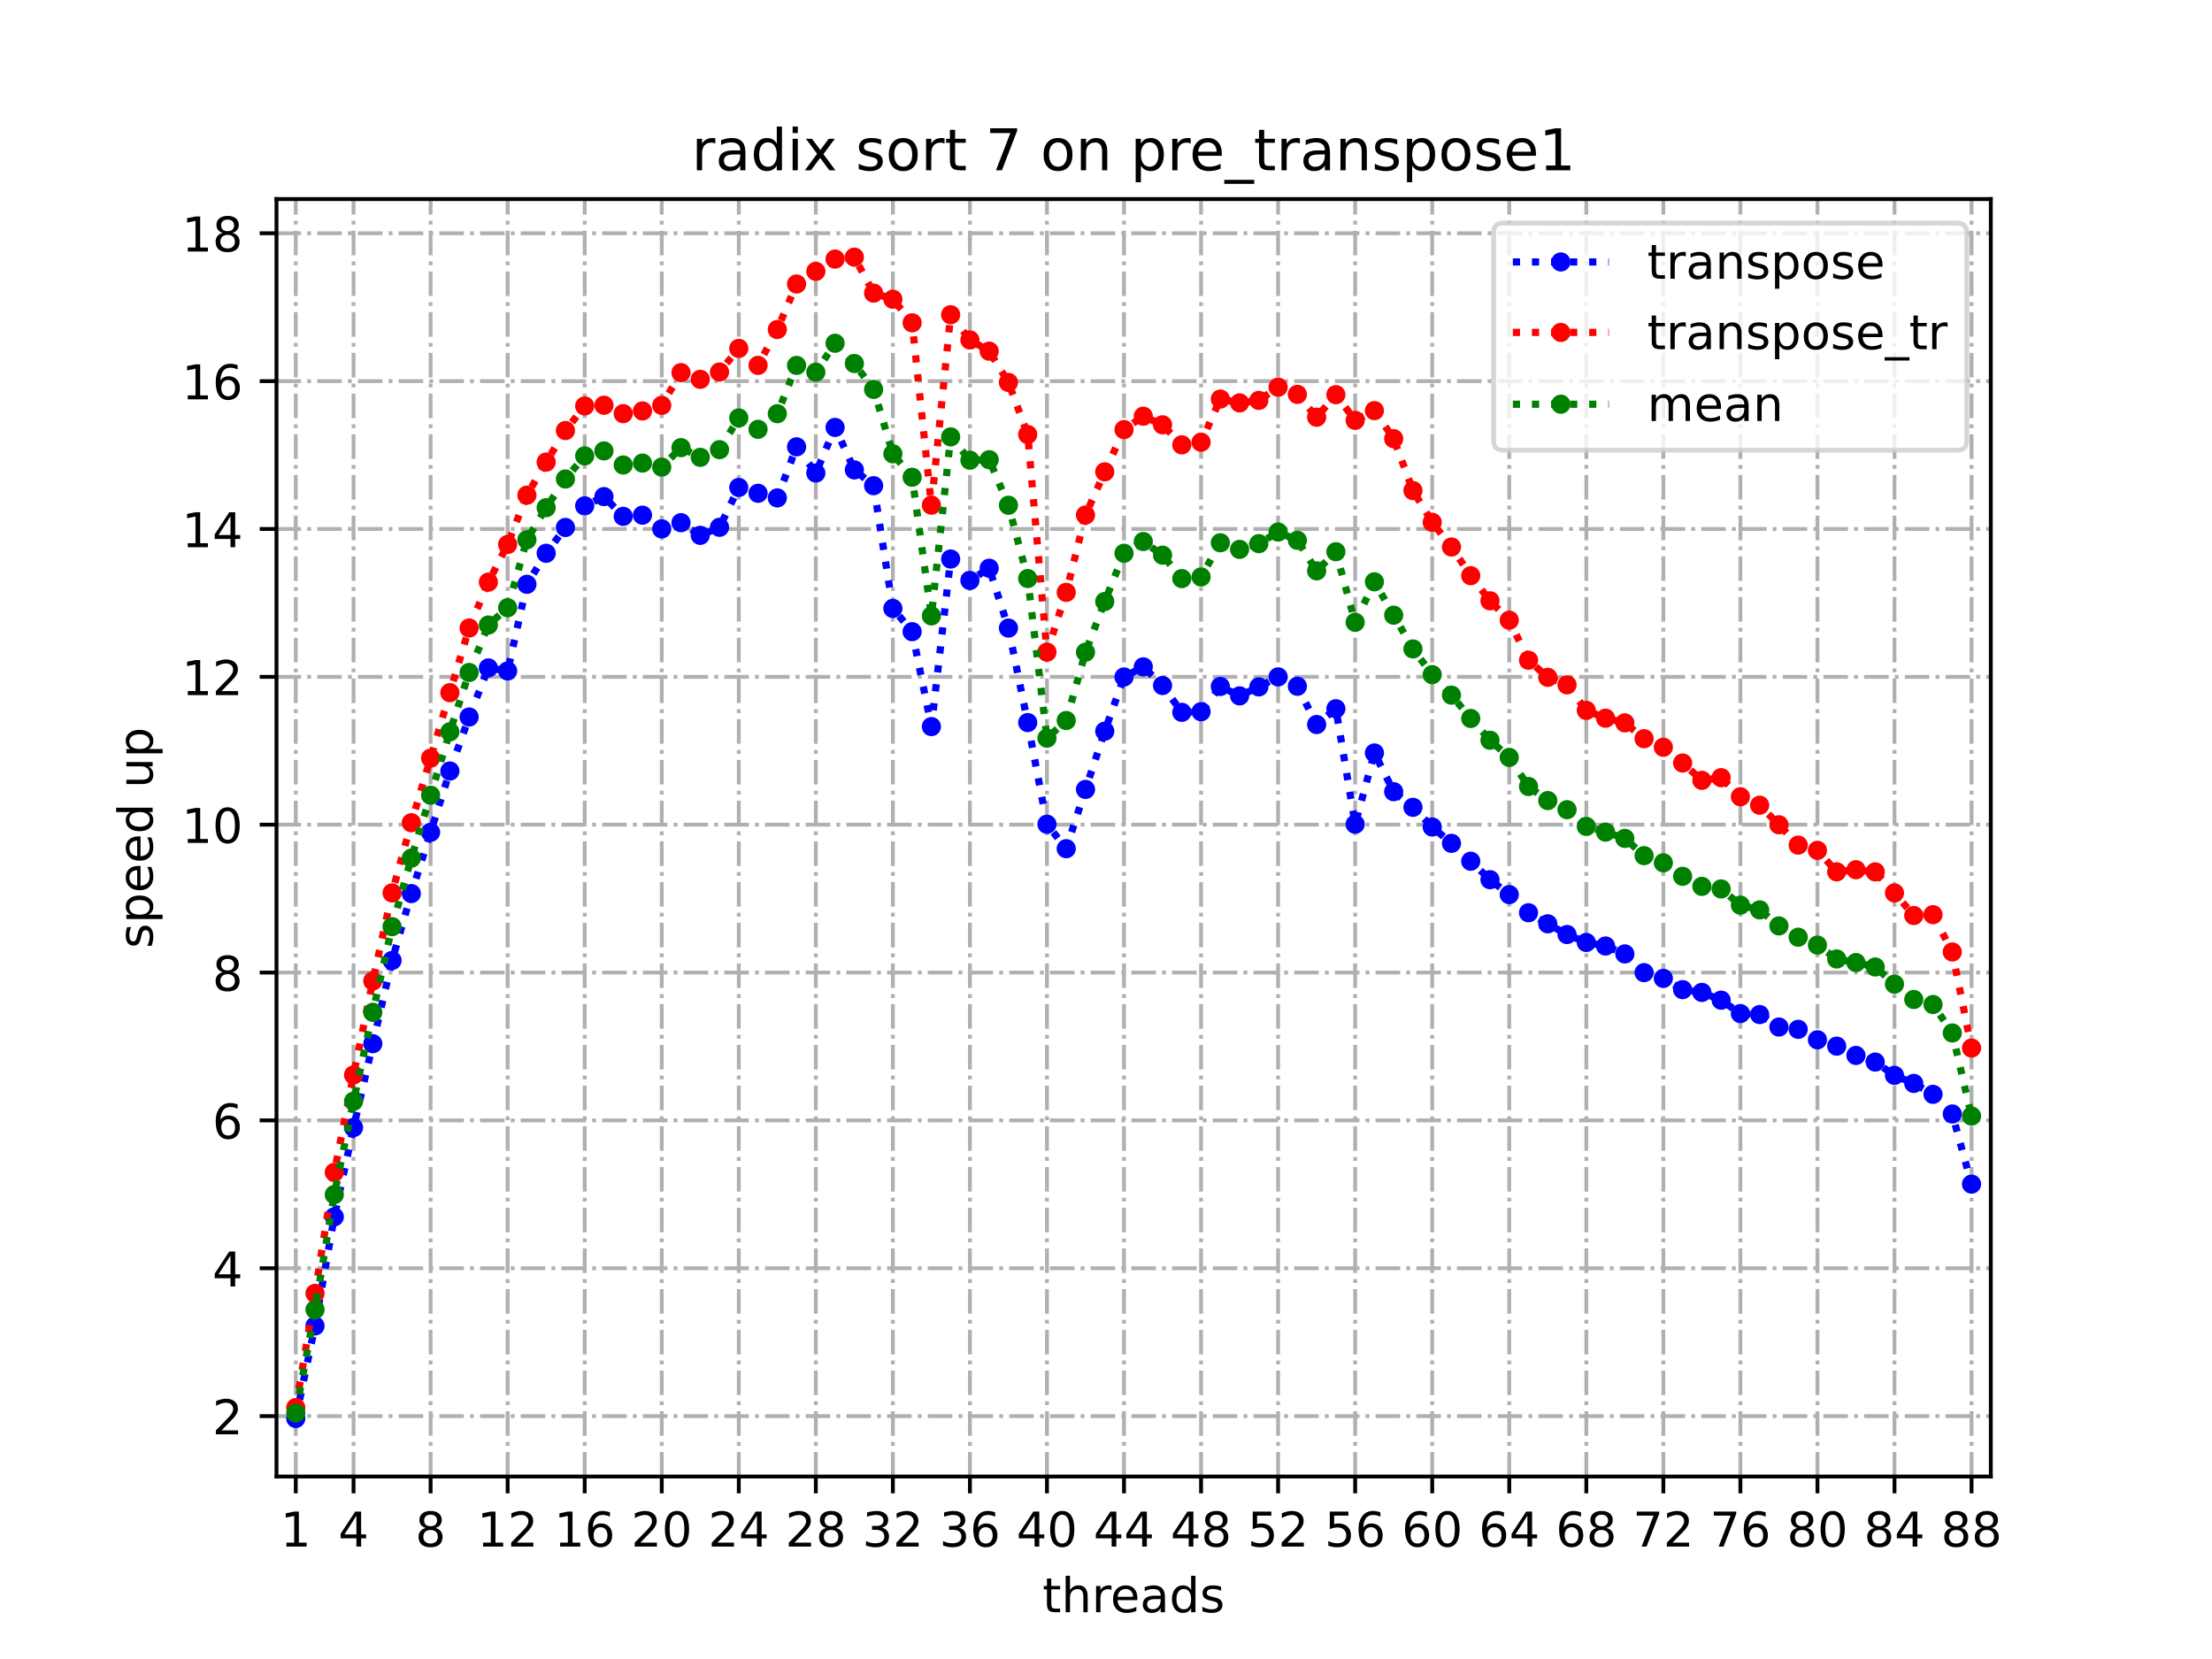 <?xml version="1.0" encoding="utf-8" standalone="no"?>
<!DOCTYPE svg PUBLIC "-//W3C//DTD SVG 1.1//EN"
  "http://www.w3.org/Graphics/SVG/1.1/DTD/svg11.dtd">
<!-- Created with matplotlib (https://matplotlib.org/) -->
<svg height="345.6pt" version="1.1" viewBox="0 0 460.8 345.6" width="460.8pt" xmlns="http://www.w3.org/2000/svg" xmlns:xlink="http://www.w3.org/1999/xlink">
 <defs>
  <style type="text/css">
*{stroke-linecap:butt;stroke-linejoin:round;}
  </style>
 </defs>
 <g id="figure_1">
  <g id="patch_1">
   <path d="M 0 345.6 
L 460.8 345.6 
L 460.8 0 
L 0 0 
z
" style="fill:#ffffff;"/>
  </g>
  <g id="axes_1">
   <g id="patch_2">
    <path d="M 57.6 307.584 
L 414.72 307.584 
L 414.72 41.472 
L 57.6 41.472 
z
" style="fill:#ffffff;"/>
   </g>
   <g id="matplotlib.axis_1">
    <g id="xtick_1">
     <g id="line2d_1">
      <path clip-path="url(#p80c23f9515)" d="M 61.613 307.584 
L 61.613 41.472 
" style="fill:none;stroke:#b0b0b0;stroke-dasharray:5.12,1.28,0.8,1.28;stroke-dashoffset:0;stroke-width:0.8;"/>
     </g>
     <g id="line2d_2">
      <defs>
       <path d="M 0 0 
L 0 3.5 
" id="md755fd4de2" style="stroke:#000000;stroke-width:0.8;"/>
      </defs>
      <g>
       <use style="stroke:#000000;stroke-width:0.8;" x="61.613" xlink:href="#md755fd4de2" y="307.584"/>
      </g>
     </g>
     <g id="text_1">
      <!-- 1 -->
      <defs>
       <path d="M 12.406 8.297 
L 28.516 8.297 
L 28.516 63.922 
L 10.984 60.406 
L 10.984 69.391 
L 28.422 72.906 
L 38.281 72.906 
L 38.281 8.297 
L 54.391 8.297 
L 54.391 0 
L 12.406 0 
z
" id="DejaVuSans-49"/>
      </defs>
      <g transform="translate(58.431 322.182)scale(0.1 -0.1)">
       <use xlink:href="#DejaVuSans-49"/>
      </g>
     </g>
    </g>
    <g id="xtick_2">
     <g id="line2d_3">
      <path clip-path="url(#p80c23f9515)" d="M 73.65 307.584 
L 73.65 41.472 
" style="fill:none;stroke:#b0b0b0;stroke-dasharray:5.12,1.28,0.8,1.28;stroke-dashoffset:0;stroke-width:0.8;"/>
     </g>
     <g id="line2d_4">
      <g>
       <use style="stroke:#000000;stroke-width:0.8;" x="73.65" xlink:href="#md755fd4de2" y="307.584"/>
      </g>
     </g>
     <g id="text_2">
      <!-- 4 -->
      <defs>
       <path d="M 37.797 64.312 
L 12.891 25.391 
L 37.797 25.391 
z
M 35.203 72.906 
L 47.609 72.906 
L 47.609 25.391 
L 58.016 25.391 
L 58.016 17.188 
L 47.609 17.188 
L 47.609 0 
L 37.797 0 
L 37.797 17.188 
L 4.891 17.188 
L 4.891 26.703 
z
" id="DejaVuSans-52"/>
      </defs>
      <g transform="translate(70.469 322.182)scale(0.1 -0.1)">
       <use xlink:href="#DejaVuSans-52"/>
      </g>
     </g>
    </g>
    <g id="xtick_3">
     <g id="line2d_5">
      <path clip-path="url(#p80c23f9515)" d="M 89.701 307.584 
L 89.701 41.472 
" style="fill:none;stroke:#b0b0b0;stroke-dasharray:5.12,1.28,0.8,1.28;stroke-dashoffset:0;stroke-width:0.8;"/>
     </g>
     <g id="line2d_6">
      <g>
       <use style="stroke:#000000;stroke-width:0.8;" x="89.701" xlink:href="#md755fd4de2" y="307.584"/>
      </g>
     </g>
     <g id="text_3">
      <!-- 8 -->
      <defs>
       <path d="M 31.781 34.625 
Q 24.75 34.625 20.719 30.859 
Q 16.703 27.094 16.703 20.516 
Q 16.703 13.922 20.719 10.156 
Q 24.75 6.391 31.781 6.391 
Q 38.812 6.391 42.859 10.172 
Q 46.922 13.969 46.922 20.516 
Q 46.922 27.094 42.891 30.859 
Q 38.875 34.625 31.781 34.625 
z
M 21.922 38.812 
Q 15.578 40.375 12.031 44.719 
Q 8.5 49.078 8.5 55.328 
Q 8.5 64.062 14.719 69.141 
Q 20.953 74.219 31.781 74.219 
Q 42.672 74.219 48.875 69.141 
Q 55.078 64.062 55.078 55.328 
Q 55.078 49.078 51.531 44.719 
Q 48 40.375 41.703 38.812 
Q 48.828 37.156 52.797 32.312 
Q 56.781 27.484 56.781 20.516 
Q 56.781 9.906 50.312 4.234 
Q 43.844 -1.422 31.781 -1.422 
Q 19.734 -1.422 13.25 4.234 
Q 6.781 9.906 6.781 20.516 
Q 6.781 27.484 10.781 32.312 
Q 14.797 37.156 21.922 38.812 
z
M 18.312 54.391 
Q 18.312 48.734 21.844 45.562 
Q 25.391 42.391 31.781 42.391 
Q 38.141 42.391 41.719 45.562 
Q 45.312 48.734 45.312 54.391 
Q 45.312 60.062 41.719 63.234 
Q 38.141 66.406 31.781 66.406 
Q 25.391 66.406 21.844 63.234 
Q 18.312 60.062 18.312 54.391 
z
" id="DejaVuSans-56"/>
      </defs>
      <g transform="translate(86.519 322.182)scale(0.1 -0.1)">
       <use xlink:href="#DejaVuSans-56"/>
      </g>
     </g>
    </g>
    <g id="xtick_4">
     <g id="line2d_7">
      <path clip-path="url(#p80c23f9515)" d="M 105.751 307.584 
L 105.751 41.472 
" style="fill:none;stroke:#b0b0b0;stroke-dasharray:5.12,1.28,0.8,1.28;stroke-dashoffset:0;stroke-width:0.8;"/>
     </g>
     <g id="line2d_8">
      <g>
       <use style="stroke:#000000;stroke-width:0.8;" x="105.751" xlink:href="#md755fd4de2" y="307.584"/>
      </g>
     </g>
     <g id="text_4">
      <!-- 12 -->
      <defs>
       <path d="M 19.188 8.297 
L 53.609 8.297 
L 53.609 0 
L 7.328 0 
L 7.328 8.297 
Q 12.938 14.109 22.625 23.891 
Q 32.328 33.688 34.812 36.531 
Q 39.547 41.844 41.422 45.531 
Q 43.312 49.219 43.312 52.781 
Q 43.312 58.594 39.234 62.25 
Q 35.156 65.922 28.609 65.922 
Q 23.969 65.922 18.812 64.312 
Q 13.672 62.703 7.812 59.422 
L 7.812 69.391 
Q 13.766 71.781 18.938 73 
Q 24.125 74.219 28.422 74.219 
Q 39.75 74.219 46.484 68.547 
Q 53.219 62.891 53.219 53.422 
Q 53.219 48.922 51.531 44.891 
Q 49.859 40.875 45.406 35.406 
Q 44.188 33.984 37.641 27.219 
Q 31.109 20.453 19.188 8.297 
z
" id="DejaVuSans-50"/>
      </defs>
      <g transform="translate(99.389 322.182)scale(0.1 -0.1)">
       <use xlink:href="#DejaVuSans-49"/>
       <use x="63.623" xlink:href="#DejaVuSans-50"/>
      </g>
     </g>
    </g>
    <g id="xtick_5">
     <g id="line2d_9">
      <path clip-path="url(#p80c23f9515)" d="M 121.801 307.584 
L 121.801 41.472 
" style="fill:none;stroke:#b0b0b0;stroke-dasharray:5.12,1.28,0.8,1.28;stroke-dashoffset:0;stroke-width:0.8;"/>
     </g>
     <g id="line2d_10">
      <g>
       <use style="stroke:#000000;stroke-width:0.8;" x="121.801" xlink:href="#md755fd4de2" y="307.584"/>
      </g>
     </g>
     <g id="text_5">
      <!-- 16 -->
      <defs>
       <path d="M 33.016 40.375 
Q 26.375 40.375 22.484 35.828 
Q 18.609 31.297 18.609 23.391 
Q 18.609 15.531 22.484 10.953 
Q 26.375 6.391 33.016 6.391 
Q 39.656 6.391 43.531 10.953 
Q 47.406 15.531 47.406 23.391 
Q 47.406 31.297 43.531 35.828 
Q 39.656 40.375 33.016 40.375 
z
M 52.594 71.297 
L 52.594 62.312 
Q 48.875 64.062 45.094 64.984 
Q 41.312 65.922 37.594 65.922 
Q 27.828 65.922 22.672 59.328 
Q 17.531 52.734 16.797 39.406 
Q 19.672 43.656 24.016 45.922 
Q 28.375 48.188 33.594 48.188 
Q 44.578 48.188 50.953 41.516 
Q 57.328 34.859 57.328 23.391 
Q 57.328 12.156 50.688 5.359 
Q 44.047 -1.422 33.016 -1.422 
Q 20.359 -1.422 13.672 8.266 
Q 6.984 17.969 6.984 36.375 
Q 6.984 53.656 15.188 63.938 
Q 23.391 74.219 37.203 74.219 
Q 40.922 74.219 44.703 73.484 
Q 48.484 72.75 52.594 71.297 
z
" id="DejaVuSans-54"/>
      </defs>
      <g transform="translate(115.439 322.182)scale(0.1 -0.1)">
       <use xlink:href="#DejaVuSans-49"/>
       <use x="63.623" xlink:href="#DejaVuSans-54"/>
      </g>
     </g>
    </g>
    <g id="xtick_6">
     <g id="line2d_11">
      <path clip-path="url(#p80c23f9515)" d="M 137.852 307.584 
L 137.852 41.472 
" style="fill:none;stroke:#b0b0b0;stroke-dasharray:5.12,1.28,0.8,1.28;stroke-dashoffset:0;stroke-width:0.8;"/>
     </g>
     <g id="line2d_12">
      <g>
       <use style="stroke:#000000;stroke-width:0.8;" x="137.852" xlink:href="#md755fd4de2" y="307.584"/>
      </g>
     </g>
     <g id="text_6">
      <!-- 20 -->
      <defs>
       <path d="M 31.781 66.406 
Q 24.172 66.406 20.328 58.906 
Q 16.5 51.422 16.5 36.375 
Q 16.5 21.391 20.328 13.891 
Q 24.172 6.391 31.781 6.391 
Q 39.453 6.391 43.281 13.891 
Q 47.125 21.391 47.125 36.375 
Q 47.125 51.422 43.281 58.906 
Q 39.453 66.406 31.781 66.406 
z
M 31.781 74.219 
Q 44.047 74.219 50.516 64.516 
Q 56.984 54.828 56.984 36.375 
Q 56.984 17.969 50.516 8.266 
Q 44.047 -1.422 31.781 -1.422 
Q 19.531 -1.422 13.062 8.266 
Q 6.594 17.969 6.594 36.375 
Q 6.594 54.828 13.062 64.516 
Q 19.531 74.219 31.781 74.219 
z
" id="DejaVuSans-48"/>
      </defs>
      <g transform="translate(131.489 322.182)scale(0.1 -0.1)">
       <use xlink:href="#DejaVuSans-50"/>
       <use x="63.623" xlink:href="#DejaVuSans-48"/>
      </g>
     </g>
    </g>
    <g id="xtick_7">
     <g id="line2d_13">
      <path clip-path="url(#p80c23f9515)" d="M 153.902 307.584 
L 153.902 41.472 
" style="fill:none;stroke:#b0b0b0;stroke-dasharray:5.12,1.28,0.8,1.28;stroke-dashoffset:0;stroke-width:0.8;"/>
     </g>
     <g id="line2d_14">
      <g>
       <use style="stroke:#000000;stroke-width:0.8;" x="153.902" xlink:href="#md755fd4de2" y="307.584"/>
      </g>
     </g>
     <g id="text_7">
      <!-- 24 -->
      <g transform="translate(147.54 322.182)scale(0.1 -0.1)">
       <use xlink:href="#DejaVuSans-50"/>
       <use x="63.623" xlink:href="#DejaVuSans-52"/>
      </g>
     </g>
    </g>
    <g id="xtick_8">
     <g id="line2d_15">
      <path clip-path="url(#p80c23f9515)" d="M 169.952 307.584 
L 169.952 41.472 
" style="fill:none;stroke:#b0b0b0;stroke-dasharray:5.12,1.28,0.8,1.28;stroke-dashoffset:0;stroke-width:0.8;"/>
     </g>
     <g id="line2d_16">
      <g>
       <use style="stroke:#000000;stroke-width:0.8;" x="169.952" xlink:href="#md755fd4de2" y="307.584"/>
      </g>
     </g>
     <g id="text_8">
      <!-- 28 -->
      <g transform="translate(163.59 322.182)scale(0.1 -0.1)">
       <use xlink:href="#DejaVuSans-50"/>
       <use x="63.623" xlink:href="#DejaVuSans-56"/>
      </g>
     </g>
    </g>
    <g id="xtick_9">
     <g id="line2d_17">
      <path clip-path="url(#p80c23f9515)" d="M 186.003 307.584 
L 186.003 41.472 
" style="fill:none;stroke:#b0b0b0;stroke-dasharray:5.12,1.28,0.8,1.28;stroke-dashoffset:0;stroke-width:0.8;"/>
     </g>
     <g id="line2d_18">
      <g>
       <use style="stroke:#000000;stroke-width:0.8;" x="186.003" xlink:href="#md755fd4de2" y="307.584"/>
      </g>
     </g>
     <g id="text_9">
      <!-- 32 -->
      <defs>
       <path d="M 40.578 39.312 
Q 47.656 37.797 51.625 33 
Q 55.609 28.219 55.609 21.188 
Q 55.609 10.406 48.188 4.484 
Q 40.766 -1.422 27.094 -1.422 
Q 22.516 -1.422 17.656 -0.516 
Q 12.797 0.391 7.625 2.203 
L 7.625 11.719 
Q 11.719 9.328 16.594 8.109 
Q 21.484 6.891 26.812 6.891 
Q 36.078 6.891 40.938 10.547 
Q 45.797 14.203 45.797 21.188 
Q 45.797 27.641 41.281 31.266 
Q 36.766 34.906 28.719 34.906 
L 20.219 34.906 
L 20.219 43.016 
L 29.109 43.016 
Q 36.375 43.016 40.234 45.922 
Q 44.094 48.828 44.094 54.297 
Q 44.094 59.906 40.109 62.906 
Q 36.141 65.922 28.719 65.922 
Q 24.656 65.922 20.016 65.031 
Q 15.375 64.156 9.812 62.312 
L 9.812 71.094 
Q 15.438 72.656 20.344 73.438 
Q 25.25 74.219 29.594 74.219 
Q 40.828 74.219 47.359 69.109 
Q 53.906 64.016 53.906 55.328 
Q 53.906 49.266 50.438 45.094 
Q 46.969 40.922 40.578 39.312 
z
" id="DejaVuSans-51"/>
      </defs>
      <g transform="translate(179.64 322.182)scale(0.1 -0.1)">
       <use xlink:href="#DejaVuSans-51"/>
       <use x="63.623" xlink:href="#DejaVuSans-50"/>
      </g>
     </g>
    </g>
    <g id="xtick_10">
     <g id="line2d_19">
      <path clip-path="url(#p80c23f9515)" d="M 202.053 307.584 
L 202.053 41.472 
" style="fill:none;stroke:#b0b0b0;stroke-dasharray:5.12,1.28,0.8,1.28;stroke-dashoffset:0;stroke-width:0.8;"/>
     </g>
     <g id="line2d_20">
      <g>
       <use style="stroke:#000000;stroke-width:0.8;" x="202.053" xlink:href="#md755fd4de2" y="307.584"/>
      </g>
     </g>
     <g id="text_10">
      <!-- 36 -->
      <g transform="translate(195.691 322.182)scale(0.1 -0.1)">
       <use xlink:href="#DejaVuSans-51"/>
       <use x="63.623" xlink:href="#DejaVuSans-54"/>
      </g>
     </g>
    </g>
    <g id="xtick_11">
     <g id="line2d_21">
      <path clip-path="url(#p80c23f9515)" d="M 218.103 307.584 
L 218.103 41.472 
" style="fill:none;stroke:#b0b0b0;stroke-dasharray:5.12,1.28,0.8,1.28;stroke-dashoffset:0;stroke-width:0.8;"/>
     </g>
     <g id="line2d_22">
      <g>
       <use style="stroke:#000000;stroke-width:0.8;" x="218.103" xlink:href="#md755fd4de2" y="307.584"/>
      </g>
     </g>
     <g id="text_11">
      <!-- 40 -->
      <g transform="translate(211.741 322.182)scale(0.1 -0.1)">
       <use xlink:href="#DejaVuSans-52"/>
       <use x="63.623" xlink:href="#DejaVuSans-48"/>
      </g>
     </g>
    </g>
    <g id="xtick_12">
     <g id="line2d_23">
      <path clip-path="url(#p80c23f9515)" d="M 234.154 307.584 
L 234.154 41.472 
" style="fill:none;stroke:#b0b0b0;stroke-dasharray:5.12,1.28,0.8,1.28;stroke-dashoffset:0;stroke-width:0.8;"/>
     </g>
     <g id="line2d_24">
      <g>
       <use style="stroke:#000000;stroke-width:0.8;" x="234.154" xlink:href="#md755fd4de2" y="307.584"/>
      </g>
     </g>
     <g id="text_12">
      <!-- 44 -->
      <g transform="translate(227.791 322.182)scale(0.1 -0.1)">
       <use xlink:href="#DejaVuSans-52"/>
       <use x="63.623" xlink:href="#DejaVuSans-52"/>
      </g>
     </g>
    </g>
    <g id="xtick_13">
     <g id="line2d_25">
      <path clip-path="url(#p80c23f9515)" d="M 250.204 307.584 
L 250.204 41.472 
" style="fill:none;stroke:#b0b0b0;stroke-dasharray:5.12,1.28,0.8,1.28;stroke-dashoffset:0;stroke-width:0.8;"/>
     </g>
     <g id="line2d_26">
      <g>
       <use style="stroke:#000000;stroke-width:0.8;" x="250.204" xlink:href="#md755fd4de2" y="307.584"/>
      </g>
     </g>
     <g id="text_13">
      <!-- 48 -->
      <g transform="translate(243.842 322.182)scale(0.1 -0.1)">
       <use xlink:href="#DejaVuSans-52"/>
       <use x="63.623" xlink:href="#DejaVuSans-56"/>
      </g>
     </g>
    </g>
    <g id="xtick_14">
     <g id="line2d_27">
      <path clip-path="url(#p80c23f9515)" d="M 266.254 307.584 
L 266.254 41.472 
" style="fill:none;stroke:#b0b0b0;stroke-dasharray:5.12,1.28,0.8,1.28;stroke-dashoffset:0;stroke-width:0.8;"/>
     </g>
     <g id="line2d_28">
      <g>
       <use style="stroke:#000000;stroke-width:0.8;" x="266.254" xlink:href="#md755fd4de2" y="307.584"/>
      </g>
     </g>
     <g id="text_14">
      <!-- 52 -->
      <defs>
       <path d="M 10.797 72.906 
L 49.516 72.906 
L 49.516 64.594 
L 19.828 64.594 
L 19.828 46.734 
Q 21.969 47.469 24.109 47.828 
Q 26.266 48.188 28.422 48.188 
Q 40.625 48.188 47.75 41.5 
Q 54.891 34.812 54.891 23.391 
Q 54.891 11.625 47.562 5.094 
Q 40.234 -1.422 26.906 -1.422 
Q 22.312 -1.422 17.547 -0.641 
Q 12.797 0.141 7.719 1.703 
L 7.719 11.625 
Q 12.109 9.234 16.797 8.062 
Q 21.484 6.891 26.703 6.891 
Q 35.156 6.891 40.078 11.328 
Q 45.016 15.766 45.016 23.391 
Q 45.016 31 40.078 35.438 
Q 35.156 39.891 26.703 39.891 
Q 22.75 39.891 18.812 39.016 
Q 14.891 38.141 10.797 36.281 
z
" id="DejaVuSans-53"/>
      </defs>
      <g transform="translate(259.892 322.182)scale(0.1 -0.1)">
       <use xlink:href="#DejaVuSans-53"/>
       <use x="63.623" xlink:href="#DejaVuSans-50"/>
      </g>
     </g>
    </g>
    <g id="xtick_15">
     <g id="line2d_29">
      <path clip-path="url(#p80c23f9515)" d="M 282.305 307.584 
L 282.305 41.472 
" style="fill:none;stroke:#b0b0b0;stroke-dasharray:5.12,1.28,0.8,1.28;stroke-dashoffset:0;stroke-width:0.8;"/>
     </g>
     <g id="line2d_30">
      <g>
       <use style="stroke:#000000;stroke-width:0.8;" x="282.305" xlink:href="#md755fd4de2" y="307.584"/>
      </g>
     </g>
     <g id="text_15">
      <!-- 56 -->
      <g transform="translate(275.942 322.182)scale(0.1 -0.1)">
       <use xlink:href="#DejaVuSans-53"/>
       <use x="63.623" xlink:href="#DejaVuSans-54"/>
      </g>
     </g>
    </g>
    <g id="xtick_16">
     <g id="line2d_31">
      <path clip-path="url(#p80c23f9515)" d="M 298.355 307.584 
L 298.355 41.472 
" style="fill:none;stroke:#b0b0b0;stroke-dasharray:5.12,1.28,0.8,1.28;stroke-dashoffset:0;stroke-width:0.8;"/>
     </g>
     <g id="line2d_32">
      <g>
       <use style="stroke:#000000;stroke-width:0.8;" x="298.355" xlink:href="#md755fd4de2" y="307.584"/>
      </g>
     </g>
     <g id="text_16">
      <!-- 60 -->
      <g transform="translate(291.993 322.182)scale(0.1 -0.1)">
       <use xlink:href="#DejaVuSans-54"/>
       <use x="63.623" xlink:href="#DejaVuSans-48"/>
      </g>
     </g>
    </g>
    <g id="xtick_17">
     <g id="line2d_33">
      <path clip-path="url(#p80c23f9515)" d="M 314.405 307.584 
L 314.405 41.472 
" style="fill:none;stroke:#b0b0b0;stroke-dasharray:5.12,1.28,0.8,1.28;stroke-dashoffset:0;stroke-width:0.8;"/>
     </g>
     <g id="line2d_34">
      <g>
       <use style="stroke:#000000;stroke-width:0.8;" x="314.405" xlink:href="#md755fd4de2" y="307.584"/>
      </g>
     </g>
     <g id="text_17">
      <!-- 64 -->
      <g transform="translate(308.043 322.182)scale(0.1 -0.1)">
       <use xlink:href="#DejaVuSans-54"/>
       <use x="63.623" xlink:href="#DejaVuSans-52"/>
      </g>
     </g>
    </g>
    <g id="xtick_18">
     <g id="line2d_35">
      <path clip-path="url(#p80c23f9515)" d="M 330.456 307.584 
L 330.456 41.472 
" style="fill:none;stroke:#b0b0b0;stroke-dasharray:5.12,1.28,0.8,1.28;stroke-dashoffset:0;stroke-width:0.8;"/>
     </g>
     <g id="line2d_36">
      <g>
       <use style="stroke:#000000;stroke-width:0.8;" x="330.456" xlink:href="#md755fd4de2" y="307.584"/>
      </g>
     </g>
     <g id="text_18">
      <!-- 68 -->
      <g transform="translate(324.093 322.182)scale(0.1 -0.1)">
       <use xlink:href="#DejaVuSans-54"/>
       <use x="63.623" xlink:href="#DejaVuSans-56"/>
      </g>
     </g>
    </g>
    <g id="xtick_19">
     <g id="line2d_37">
      <path clip-path="url(#p80c23f9515)" d="M 346.506 307.584 
L 346.506 41.472 
" style="fill:none;stroke:#b0b0b0;stroke-dasharray:5.12,1.28,0.8,1.28;stroke-dashoffset:0;stroke-width:0.8;"/>
     </g>
     <g id="line2d_38">
      <g>
       <use style="stroke:#000000;stroke-width:0.8;" x="346.506" xlink:href="#md755fd4de2" y="307.584"/>
      </g>
     </g>
     <g id="text_19">
      <!-- 72 -->
      <defs>
       <path d="M 8.203 72.906 
L 55.078 72.906 
L 55.078 68.703 
L 28.609 0 
L 18.312 0 
L 43.219 64.594 
L 8.203 64.594 
z
" id="DejaVuSans-55"/>
      </defs>
      <g transform="translate(340.144 322.182)scale(0.1 -0.1)">
       <use xlink:href="#DejaVuSans-55"/>
       <use x="63.623" xlink:href="#DejaVuSans-50"/>
      </g>
     </g>
    </g>
    <g id="xtick_20">
     <g id="line2d_39">
      <path clip-path="url(#p80c23f9515)" d="M 362.556 307.584 
L 362.556 41.472 
" style="fill:none;stroke:#b0b0b0;stroke-dasharray:5.12,1.28,0.8,1.28;stroke-dashoffset:0;stroke-width:0.8;"/>
     </g>
     <g id="line2d_40">
      <g>
       <use style="stroke:#000000;stroke-width:0.8;" x="362.556" xlink:href="#md755fd4de2" y="307.584"/>
      </g>
     </g>
     <g id="text_20">
      <!-- 76 -->
      <g transform="translate(356.194 322.182)scale(0.1 -0.1)">
       <use xlink:href="#DejaVuSans-55"/>
       <use x="63.623" xlink:href="#DejaVuSans-54"/>
      </g>
     </g>
    </g>
    <g id="xtick_21">
     <g id="line2d_41">
      <path clip-path="url(#p80c23f9515)" d="M 378.607 307.584 
L 378.607 41.472 
" style="fill:none;stroke:#b0b0b0;stroke-dasharray:5.12,1.28,0.8,1.28;stroke-dashoffset:0;stroke-width:0.8;"/>
     </g>
     <g id="line2d_42">
      <g>
       <use style="stroke:#000000;stroke-width:0.8;" x="378.607" xlink:href="#md755fd4de2" y="307.584"/>
      </g>
     </g>
     <g id="text_21">
      <!-- 80 -->
      <g transform="translate(372.244 322.182)scale(0.1 -0.1)">
       <use xlink:href="#DejaVuSans-56"/>
       <use x="63.623" xlink:href="#DejaVuSans-48"/>
      </g>
     </g>
    </g>
    <g id="xtick_22">
     <g id="line2d_43">
      <path clip-path="url(#p80c23f9515)" d="M 394.657 307.584 
L 394.657 41.472 
" style="fill:none;stroke:#b0b0b0;stroke-dasharray:5.12,1.28,0.8,1.28;stroke-dashoffset:0;stroke-width:0.8;"/>
     </g>
     <g id="line2d_44">
      <g>
       <use style="stroke:#000000;stroke-width:0.8;" x="394.657" xlink:href="#md755fd4de2" y="307.584"/>
      </g>
     </g>
     <g id="text_22">
      <!-- 84 -->
      <g transform="translate(388.295 322.182)scale(0.1 -0.1)">
       <use xlink:href="#DejaVuSans-56"/>
       <use x="63.623" xlink:href="#DejaVuSans-52"/>
      </g>
     </g>
    </g>
    <g id="xtick_23">
     <g id="line2d_45">
      <path clip-path="url(#p80c23f9515)" d="M 410.707 307.584 
L 410.707 41.472 
" style="fill:none;stroke:#b0b0b0;stroke-dasharray:5.12,1.28,0.8,1.28;stroke-dashoffset:0;stroke-width:0.8;"/>
     </g>
     <g id="line2d_46">
      <g>
       <use style="stroke:#000000;stroke-width:0.8;" x="410.707" xlink:href="#md755fd4de2" y="307.584"/>
      </g>
     </g>
     <g id="text_23">
      <!-- 88 -->
      <g transform="translate(404.345 322.182)scale(0.1 -0.1)">
       <use xlink:href="#DejaVuSans-56"/>
       <use x="63.623" xlink:href="#DejaVuSans-56"/>
      </g>
     </g>
    </g>
    <g id="text_24">
     <!-- threads -->
     <defs>
      <path d="M 18.312 70.219 
L 18.312 54.688 
L 36.812 54.688 
L 36.812 47.703 
L 18.312 47.703 
L 18.312 18.016 
Q 18.312 11.328 20.141 9.422 
Q 21.969 7.516 27.594 7.516 
L 36.812 7.516 
L 36.812 0 
L 27.594 0 
Q 17.188 0 13.234 3.875 
Q 9.281 7.766 9.281 18.016 
L 9.281 47.703 
L 2.688 47.703 
L 2.688 54.688 
L 9.281 54.688 
L 9.281 70.219 
z
" id="DejaVuSans-116"/>
      <path d="M 54.891 33.016 
L 54.891 0 
L 45.906 0 
L 45.906 32.719 
Q 45.906 40.484 42.875 44.328 
Q 39.844 48.188 33.797 48.188 
Q 26.516 48.188 22.312 43.547 
Q 18.109 38.922 18.109 30.906 
L 18.109 0 
L 9.078 0 
L 9.078 75.984 
L 18.109 75.984 
L 18.109 46.188 
Q 21.344 51.125 25.703 53.562 
Q 30.078 56 35.797 56 
Q 45.219 56 50.047 50.172 
Q 54.891 44.344 54.891 33.016 
z
" id="DejaVuSans-104"/>
      <path d="M 41.109 46.297 
Q 39.594 47.172 37.812 47.578 
Q 36.031 48 33.891 48 
Q 26.266 48 22.188 43.047 
Q 18.109 38.094 18.109 28.812 
L 18.109 0 
L 9.078 0 
L 9.078 54.688 
L 18.109 54.688 
L 18.109 46.188 
Q 20.953 51.172 25.484 53.578 
Q 30.031 56 36.531 56 
Q 37.453 56 38.578 55.875 
Q 39.703 55.766 41.062 55.516 
z
" id="DejaVuSans-114"/>
      <path d="M 56.203 29.594 
L 56.203 25.203 
L 14.891 25.203 
Q 15.484 15.922 20.484 11.062 
Q 25.484 6.203 34.422 6.203 
Q 39.594 6.203 44.453 7.469 
Q 49.312 8.734 54.109 11.281 
L 54.109 2.781 
Q 49.266 0.734 44.188 -0.344 
Q 39.109 -1.422 33.891 -1.422 
Q 20.797 -1.422 13.156 6.188 
Q 5.516 13.812 5.516 26.812 
Q 5.516 40.234 12.766 48.109 
Q 20.016 56 32.328 56 
Q 43.359 56 49.781 48.891 
Q 56.203 41.797 56.203 29.594 
z
M 47.219 32.234 
Q 47.125 39.594 43.094 43.984 
Q 39.062 48.391 32.422 48.391 
Q 24.906 48.391 20.391 44.141 
Q 15.875 39.891 15.188 32.172 
z
" id="DejaVuSans-101"/>
      <path d="M 34.281 27.484 
Q 23.391 27.484 19.188 25 
Q 14.984 22.516 14.984 16.5 
Q 14.984 11.719 18.141 8.906 
Q 21.297 6.109 26.703 6.109 
Q 34.188 6.109 38.703 11.406 
Q 43.219 16.703 43.219 25.484 
L 43.219 27.484 
z
M 52.203 31.203 
L 52.203 0 
L 43.219 0 
L 43.219 8.297 
Q 40.141 3.328 35.547 0.953 
Q 30.953 -1.422 24.312 -1.422 
Q 15.922 -1.422 10.953 3.297 
Q 6 8.016 6 15.922 
Q 6 25.141 12.172 29.828 
Q 18.359 34.516 30.609 34.516 
L 43.219 34.516 
L 43.219 35.406 
Q 43.219 41.609 39.141 45 
Q 35.062 48.391 27.688 48.391 
Q 23 48.391 18.547 47.266 
Q 14.109 46.141 10.016 43.891 
L 10.016 52.203 
Q 14.938 54.109 19.578 55.047 
Q 24.219 56 28.609 56 
Q 40.484 56 46.344 49.844 
Q 52.203 43.703 52.203 31.203 
z
" id="DejaVuSans-97"/>
      <path d="M 45.406 46.391 
L 45.406 75.984 
L 54.391 75.984 
L 54.391 0 
L 45.406 0 
L 45.406 8.203 
Q 42.578 3.328 38.25 0.953 
Q 33.938 -1.422 27.875 -1.422 
Q 17.969 -1.422 11.734 6.484 
Q 5.516 14.406 5.516 27.297 
Q 5.516 40.188 11.734 48.094 
Q 17.969 56 27.875 56 
Q 33.938 56 38.25 53.625 
Q 42.578 51.266 45.406 46.391 
z
M 14.797 27.297 
Q 14.797 17.391 18.875 11.75 
Q 22.953 6.109 30.078 6.109 
Q 37.203 6.109 41.297 11.75 
Q 45.406 17.391 45.406 27.297 
Q 45.406 37.203 41.297 42.844 
Q 37.203 48.484 30.078 48.484 
Q 22.953 48.484 18.875 42.844 
Q 14.797 37.203 14.797 27.297 
z
" id="DejaVuSans-100"/>
      <path d="M 44.281 53.078 
L 44.281 44.578 
Q 40.484 46.531 36.375 47.5 
Q 32.281 48.484 27.875 48.484 
Q 21.188 48.484 17.844 46.438 
Q 14.5 44.391 14.5 40.281 
Q 14.5 37.156 16.891 35.375 
Q 19.281 33.594 26.516 31.984 
L 29.594 31.297 
Q 39.156 29.25 43.188 25.516 
Q 47.219 21.781 47.219 15.094 
Q 47.219 7.469 41.188 3.016 
Q 35.156 -1.422 24.609 -1.422 
Q 20.219 -1.422 15.453 -0.562 
Q 10.688 0.297 5.422 2 
L 5.422 11.281 
Q 10.406 8.688 15.234 7.391 
Q 20.062 6.109 24.812 6.109 
Q 31.156 6.109 34.562 8.281 
Q 37.984 10.453 37.984 14.406 
Q 37.984 18.062 35.516 20.016 
Q 33.062 21.969 24.703 23.781 
L 21.578 24.516 
Q 13.234 26.266 9.516 29.906 
Q 5.812 33.547 5.812 39.891 
Q 5.812 47.609 11.281 51.797 
Q 16.75 56 26.812 56 
Q 31.781 56 36.172 55.266 
Q 40.578 54.547 44.281 53.078 
z
" id="DejaVuSans-115"/>
     </defs>
     <g transform="translate(217.169 335.861)scale(0.1 -0.1)">
      <use xlink:href="#DejaVuSans-116"/>
      <use x="39.209" xlink:href="#DejaVuSans-104"/>
      <use x="102.588" xlink:href="#DejaVuSans-114"/>
      <use x="141.451" xlink:href="#DejaVuSans-101"/>
      <use x="202.975" xlink:href="#DejaVuSans-97"/>
      <use x="264.254" xlink:href="#DejaVuSans-100"/>
      <use x="327.73" xlink:href="#DejaVuSans-115"/>
     </g>
    </g>
   </g>
   <g id="matplotlib.axis_2">
    <g id="ytick_1">
     <g id="line2d_47">
      <path clip-path="url(#p80c23f9515)" d="M 57.6 295 
L 414.72 295 
" style="fill:none;stroke:#b0b0b0;stroke-dasharray:5.12,1.28,0.8,1.28;stroke-dashoffset:0;stroke-width:0.8;"/>
     </g>
     <g id="line2d_48">
      <defs>
       <path d="M 0 0 
L -3.5 0 
" id="m4ed16e577d" style="stroke:#000000;stroke-width:0.8;"/>
      </defs>
      <g>
       <use style="stroke:#000000;stroke-width:0.8;" x="57.6" xlink:href="#m4ed16e577d" y="295"/>
      </g>
     </g>
     <g id="text_25">
      <!-- 2 -->
      <g transform="translate(44.237 298.8)scale(0.1 -0.1)">
       <use xlink:href="#DejaVuSans-50"/>
      </g>
     </g>
    </g>
    <g id="ytick_2">
     <g id="line2d_49">
      <path clip-path="url(#p80c23f9515)" d="M 57.6 264.2 
L 414.72 264.2 
" style="fill:none;stroke:#b0b0b0;stroke-dasharray:5.12,1.28,0.8,1.28;stroke-dashoffset:0;stroke-width:0.8;"/>
     </g>
     <g id="line2d_50">
      <g>
       <use style="stroke:#000000;stroke-width:0.8;" x="57.6" xlink:href="#m4ed16e577d" y="264.2"/>
      </g>
     </g>
     <g id="text_26">
      <!-- 4 -->
      <g transform="translate(44.237 267.999)scale(0.1 -0.1)">
       <use xlink:href="#DejaVuSans-52"/>
      </g>
     </g>
    </g>
    <g id="ytick_3">
     <g id="line2d_51">
      <path clip-path="url(#p80c23f9515)" d="M 57.6 233.399 
L 414.72 233.399 
" style="fill:none;stroke:#b0b0b0;stroke-dasharray:5.12,1.28,0.8,1.28;stroke-dashoffset:0;stroke-width:0.8;"/>
     </g>
     <g id="line2d_52">
      <g>
       <use style="stroke:#000000;stroke-width:0.8;" x="57.6" xlink:href="#m4ed16e577d" y="233.399"/>
      </g>
     </g>
     <g id="text_27">
      <!-- 6 -->
      <g transform="translate(44.237 237.198)scale(0.1 -0.1)">
       <use xlink:href="#DejaVuSans-54"/>
      </g>
     </g>
    </g>
    <g id="ytick_4">
     <g id="line2d_53">
      <path clip-path="url(#p80c23f9515)" d="M 57.6 202.598 
L 414.72 202.598 
" style="fill:none;stroke:#b0b0b0;stroke-dasharray:5.12,1.28,0.8,1.28;stroke-dashoffset:0;stroke-width:0.8;"/>
     </g>
     <g id="line2d_54">
      <g>
       <use style="stroke:#000000;stroke-width:0.8;" x="57.6" xlink:href="#m4ed16e577d" y="202.598"/>
      </g>
     </g>
     <g id="text_28">
      <!-- 8 -->
      <g transform="translate(44.237 206.397)scale(0.1 -0.1)">
       <use xlink:href="#DejaVuSans-56"/>
      </g>
     </g>
    </g>
    <g id="ytick_5">
     <g id="line2d_55">
      <path clip-path="url(#p80c23f9515)" d="M 57.6 171.797 
L 414.72 171.797 
" style="fill:none;stroke:#b0b0b0;stroke-dasharray:5.12,1.28,0.8,1.28;stroke-dashoffset:0;stroke-width:0.8;"/>
     </g>
     <g id="line2d_56">
      <g>
       <use style="stroke:#000000;stroke-width:0.8;" x="57.6" xlink:href="#m4ed16e577d" y="171.797"/>
      </g>
     </g>
     <g id="text_29">
      <!-- 10 -->
      <g transform="translate(37.875 175.596)scale(0.1 -0.1)">
       <use xlink:href="#DejaVuSans-49"/>
       <use x="63.623" xlink:href="#DejaVuSans-48"/>
      </g>
     </g>
    </g>
    <g id="ytick_6">
     <g id="line2d_57">
      <path clip-path="url(#p80c23f9515)" d="M 57.6 140.996 
L 414.72 140.996 
" style="fill:none;stroke:#b0b0b0;stroke-dasharray:5.12,1.28,0.8,1.28;stroke-dashoffset:0;stroke-width:0.8;"/>
     </g>
     <g id="line2d_58">
      <g>
       <use style="stroke:#000000;stroke-width:0.8;" x="57.6" xlink:href="#m4ed16e577d" y="140.996"/>
      </g>
     </g>
     <g id="text_30">
      <!-- 12 -->
      <g transform="translate(37.875 144.796)scale(0.1 -0.1)">
       <use xlink:href="#DejaVuSans-49"/>
       <use x="63.623" xlink:href="#DejaVuSans-50"/>
      </g>
     </g>
    </g>
    <g id="ytick_7">
     <g id="line2d_59">
      <path clip-path="url(#p80c23f9515)" d="M 57.6 110.195 
L 414.72 110.195 
" style="fill:none;stroke:#b0b0b0;stroke-dasharray:5.12,1.28,0.8,1.28;stroke-dashoffset:0;stroke-width:0.8;"/>
     </g>
     <g id="line2d_60">
      <g>
       <use style="stroke:#000000;stroke-width:0.8;" x="57.6" xlink:href="#m4ed16e577d" y="110.195"/>
      </g>
     </g>
     <g id="text_31">
      <!-- 14 -->
      <g transform="translate(37.875 113.995)scale(0.1 -0.1)">
       <use xlink:href="#DejaVuSans-49"/>
       <use x="63.623" xlink:href="#DejaVuSans-52"/>
      </g>
     </g>
    </g>
    <g id="ytick_8">
     <g id="line2d_61">
      <path clip-path="url(#p80c23f9515)" d="M 57.6 79.395 
L 414.72 79.395 
" style="fill:none;stroke:#b0b0b0;stroke-dasharray:5.12,1.28,0.8,1.28;stroke-dashoffset:0;stroke-width:0.8;"/>
     </g>
     <g id="line2d_62">
      <g>
       <use style="stroke:#000000;stroke-width:0.8;" x="57.6" xlink:href="#m4ed16e577d" y="79.395"/>
      </g>
     </g>
     <g id="text_32">
      <!-- 16 -->
      <g transform="translate(37.875 83.194)scale(0.1 -0.1)">
       <use xlink:href="#DejaVuSans-49"/>
       <use x="63.623" xlink:href="#DejaVuSans-54"/>
      </g>
     </g>
    </g>
    <g id="ytick_9">
     <g id="line2d_63">
      <path clip-path="url(#p80c23f9515)" d="M 57.6 48.594 
L 414.72 48.594 
" style="fill:none;stroke:#b0b0b0;stroke-dasharray:5.12,1.28,0.8,1.28;stroke-dashoffset:0;stroke-width:0.8;"/>
     </g>
     <g id="line2d_64">
      <g>
       <use style="stroke:#000000;stroke-width:0.8;" x="57.6" xlink:href="#m4ed16e577d" y="48.594"/>
      </g>
     </g>
     <g id="text_33">
      <!-- 18 -->
      <g transform="translate(37.875 52.393)scale(0.1 -0.1)">
       <use xlink:href="#DejaVuSans-49"/>
       <use x="63.623" xlink:href="#DejaVuSans-56"/>
      </g>
     </g>
    </g>
    <g id="text_34">
     <!-- speed up -->
     <defs>
      <path d="M 18.109 8.203 
L 18.109 -20.797 
L 9.078 -20.797 
L 9.078 54.688 
L 18.109 54.688 
L 18.109 46.391 
Q 20.953 51.266 25.266 53.625 
Q 29.594 56 35.594 56 
Q 45.562 56 51.781 48.094 
Q 58.016 40.188 58.016 27.297 
Q 58.016 14.406 51.781 6.484 
Q 45.562 -1.422 35.594 -1.422 
Q 29.594 -1.422 25.266 0.953 
Q 20.953 3.328 18.109 8.203 
z
M 48.688 27.297 
Q 48.688 37.203 44.609 42.844 
Q 40.531 48.484 33.406 48.484 
Q 26.266 48.484 22.188 42.844 
Q 18.109 37.203 18.109 27.297 
Q 18.109 17.391 22.188 11.75 
Q 26.266 6.109 33.406 6.109 
Q 40.531 6.109 44.609 11.75 
Q 48.688 17.391 48.688 27.297 
z
" id="DejaVuSans-112"/>
      <path id="DejaVuSans-32"/>
      <path d="M 8.5 21.578 
L 8.5 54.688 
L 17.484 54.688 
L 17.484 21.922 
Q 17.484 14.156 20.5 10.266 
Q 23.531 6.391 29.594 6.391 
Q 36.859 6.391 41.078 11.031 
Q 45.312 15.672 45.312 23.688 
L 45.312 54.688 
L 54.297 54.688 
L 54.297 0 
L 45.312 0 
L 45.312 8.406 
Q 42.047 3.422 37.719 1 
Q 33.406 -1.422 27.688 -1.422 
Q 18.266 -1.422 13.375 4.438 
Q 8.5 10.297 8.5 21.578 
z
M 31.109 56 
z
" id="DejaVuSans-117"/>
     </defs>
     <g transform="translate(31.795 197.566)rotate(-90)scale(0.1 -0.1)">
      <use xlink:href="#DejaVuSans-115"/>
      <use x="52.1" xlink:href="#DejaVuSans-112"/>
      <use x="115.576" xlink:href="#DejaVuSans-101"/>
      <use x="177.1" xlink:href="#DejaVuSans-101"/>
      <use x="238.623" xlink:href="#DejaVuSans-100"/>
      <use x="302.1" xlink:href="#DejaVuSans-32"/>
      <use x="333.887" xlink:href="#DejaVuSans-117"/>
      <use x="397.266" xlink:href="#DejaVuSans-112"/>
     </g>
    </g>
   </g>
   <g id="line2d_65">
    <path clip-path="url(#p80c23f9515)" d="M 61.613 295.488 
L 65.625 276.21 
L 69.638 253.491 
L 73.65 234.889 
L 77.663 217.42 
L 81.676 200.081 
L 85.688 186.148 
L 89.701 173.383 
L 93.713 160.623 
L 97.726 149.367 
L 101.738 139.14 
L 105.751 139.775 
L 109.764 121.721 
L 113.776 115.256 
L 117.789 109.88 
L 121.801 105.376 
L 125.814 103.453 
L 129.827 107.565 
L 133.839 107.319 
L 137.852 110.178 
L 141.864 108.882 
L 145.877 111.521 
L 149.889 109.844 
L 153.902 101.543 
L 157.915 102.759 
L 161.927 103.721 
L 165.94 93.08 
L 169.952 98.538 
L 173.965 89.041 
L 177.978 97.887 
L 181.99 101.179 
L 186.003 126.751 
L 190.015 131.59 
L 194.028 151.361 
L 198.04 116.457 
L 202.053 120.918 
L 206.066 118.372 
L 210.078 130.843 
L 214.091 150.521 
L 218.103 171.703 
L 222.116 176.795 
L 226.129 164.45 
L 230.141 152.323 
L 234.154 141.022 
L 238.166 138.917 
L 242.179 142.801 
L 246.191 148.392 
L 250.204 148.267 
L 254.217 143.001 
L 258.229 144.965 
L 262.242 143.092 
L 266.254 141.008 
L 270.267 142.962 
L 274.28 150.932 
L 278.292 147.64 
L 282.305 171.707 
L 286.317 156.859 
L 290.33 164.923 
L 294.342 168.178 
L 298.355 172.277 
L 302.368 175.68 
L 306.38 179.41 
L 310.393 183.251 
L 314.405 186.366 
L 318.418 190.142 
L 322.431 192.448 
L 326.443 194.681 
L 330.456 196.329 
L 334.468 197.073 
L 338.481 198.718 
L 342.493 202.619 
L 346.506 203.815 
L 350.519 206.16 
L 354.531 206.735 
L 358.544 208.356 
L 362.556 211.152 
L 366.569 211.352 
L 370.582 213.949 
L 374.594 214.427 
L 378.607 216.609 
L 382.619 217.932 
L 386.632 219.866 
L 390.644 221.25 
L 394.657 224.016 
L 398.67 225.696 
L 402.682 227.969 
L 406.695 232.061 
L 410.707 246.673 
" style="fill:none;stroke:#0000ff;stroke-dasharray:1.5,2.475;stroke-dashoffset:0;stroke-width:1.5;"/>
    <defs>
     <path d="M 0 1.5 
C 0.398 1.5 0.779 1.342 1.061 1.061 
C 1.342 0.779 1.5 0.398 1.5 0 
C 1.5 -0.398 1.342 -0.779 1.061 -1.061 
C 0.779 -1.342 0.398 -1.5 0 -1.5 
C -0.398 -1.5 -0.779 -1.342 -1.061 -1.061 
C -1.342 -0.779 -1.5 -0.398 -1.5 0 
C -1.5 0.398 -1.342 0.779 -1.061 1.061 
C -0.779 1.342 -0.398 1.5 0 1.5 
z
" id="m8fd47d9b99" style="stroke:#0000ff;"/>
    </defs>
    <g clip-path="url(#p80c23f9515)">
     <use style="fill:#0000ff;stroke:#0000ff;" x="61.613" xlink:href="#m8fd47d9b99" y="295.488"/>
     <use style="fill:#0000ff;stroke:#0000ff;" x="65.625" xlink:href="#m8fd47d9b99" y="276.21"/>
     <use style="fill:#0000ff;stroke:#0000ff;" x="69.638" xlink:href="#m8fd47d9b99" y="253.491"/>
     <use style="fill:#0000ff;stroke:#0000ff;" x="73.65" xlink:href="#m8fd47d9b99" y="234.889"/>
     <use style="fill:#0000ff;stroke:#0000ff;" x="77.663" xlink:href="#m8fd47d9b99" y="217.42"/>
     <use style="fill:#0000ff;stroke:#0000ff;" x="81.676" xlink:href="#m8fd47d9b99" y="200.081"/>
     <use style="fill:#0000ff;stroke:#0000ff;" x="85.688" xlink:href="#m8fd47d9b99" y="186.148"/>
     <use style="fill:#0000ff;stroke:#0000ff;" x="89.701" xlink:href="#m8fd47d9b99" y="173.383"/>
     <use style="fill:#0000ff;stroke:#0000ff;" x="93.713" xlink:href="#m8fd47d9b99" y="160.623"/>
     <use style="fill:#0000ff;stroke:#0000ff;" x="97.726" xlink:href="#m8fd47d9b99" y="149.367"/>
     <use style="fill:#0000ff;stroke:#0000ff;" x="101.738" xlink:href="#m8fd47d9b99" y="139.14"/>
     <use style="fill:#0000ff;stroke:#0000ff;" x="105.751" xlink:href="#m8fd47d9b99" y="139.775"/>
     <use style="fill:#0000ff;stroke:#0000ff;" x="109.764" xlink:href="#m8fd47d9b99" y="121.721"/>
     <use style="fill:#0000ff;stroke:#0000ff;" x="113.776" xlink:href="#m8fd47d9b99" y="115.256"/>
     <use style="fill:#0000ff;stroke:#0000ff;" x="117.789" xlink:href="#m8fd47d9b99" y="109.88"/>
     <use style="fill:#0000ff;stroke:#0000ff;" x="121.801" xlink:href="#m8fd47d9b99" y="105.376"/>
     <use style="fill:#0000ff;stroke:#0000ff;" x="125.814" xlink:href="#m8fd47d9b99" y="103.453"/>
     <use style="fill:#0000ff;stroke:#0000ff;" x="129.827" xlink:href="#m8fd47d9b99" y="107.565"/>
     <use style="fill:#0000ff;stroke:#0000ff;" x="133.839" xlink:href="#m8fd47d9b99" y="107.319"/>
     <use style="fill:#0000ff;stroke:#0000ff;" x="137.852" xlink:href="#m8fd47d9b99" y="110.178"/>
     <use style="fill:#0000ff;stroke:#0000ff;" x="141.864" xlink:href="#m8fd47d9b99" y="108.882"/>
     <use style="fill:#0000ff;stroke:#0000ff;" x="145.877" xlink:href="#m8fd47d9b99" y="111.521"/>
     <use style="fill:#0000ff;stroke:#0000ff;" x="149.889" xlink:href="#m8fd47d9b99" y="109.844"/>
     <use style="fill:#0000ff;stroke:#0000ff;" x="153.902" xlink:href="#m8fd47d9b99" y="101.543"/>
     <use style="fill:#0000ff;stroke:#0000ff;" x="157.915" xlink:href="#m8fd47d9b99" y="102.759"/>
     <use style="fill:#0000ff;stroke:#0000ff;" x="161.927" xlink:href="#m8fd47d9b99" y="103.721"/>
     <use style="fill:#0000ff;stroke:#0000ff;" x="165.94" xlink:href="#m8fd47d9b99" y="93.08"/>
     <use style="fill:#0000ff;stroke:#0000ff;" x="169.952" xlink:href="#m8fd47d9b99" y="98.538"/>
     <use style="fill:#0000ff;stroke:#0000ff;" x="173.965" xlink:href="#m8fd47d9b99" y="89.041"/>
     <use style="fill:#0000ff;stroke:#0000ff;" x="177.978" xlink:href="#m8fd47d9b99" y="97.887"/>
     <use style="fill:#0000ff;stroke:#0000ff;" x="181.99" xlink:href="#m8fd47d9b99" y="101.179"/>
     <use style="fill:#0000ff;stroke:#0000ff;" x="186.003" xlink:href="#m8fd47d9b99" y="126.751"/>
     <use style="fill:#0000ff;stroke:#0000ff;" x="190.015" xlink:href="#m8fd47d9b99" y="131.59"/>
     <use style="fill:#0000ff;stroke:#0000ff;" x="194.028" xlink:href="#m8fd47d9b99" y="151.361"/>
     <use style="fill:#0000ff;stroke:#0000ff;" x="198.04" xlink:href="#m8fd47d9b99" y="116.457"/>
     <use style="fill:#0000ff;stroke:#0000ff;" x="202.053" xlink:href="#m8fd47d9b99" y="120.918"/>
     <use style="fill:#0000ff;stroke:#0000ff;" x="206.066" xlink:href="#m8fd47d9b99" y="118.372"/>
     <use style="fill:#0000ff;stroke:#0000ff;" x="210.078" xlink:href="#m8fd47d9b99" y="130.843"/>
     <use style="fill:#0000ff;stroke:#0000ff;" x="214.091" xlink:href="#m8fd47d9b99" y="150.521"/>
     <use style="fill:#0000ff;stroke:#0000ff;" x="218.103" xlink:href="#m8fd47d9b99" y="171.703"/>
     <use style="fill:#0000ff;stroke:#0000ff;" x="222.116" xlink:href="#m8fd47d9b99" y="176.795"/>
     <use style="fill:#0000ff;stroke:#0000ff;" x="226.129" xlink:href="#m8fd47d9b99" y="164.45"/>
     <use style="fill:#0000ff;stroke:#0000ff;" x="230.141" xlink:href="#m8fd47d9b99" y="152.323"/>
     <use style="fill:#0000ff;stroke:#0000ff;" x="234.154" xlink:href="#m8fd47d9b99" y="141.022"/>
     <use style="fill:#0000ff;stroke:#0000ff;" x="238.166" xlink:href="#m8fd47d9b99" y="138.917"/>
     <use style="fill:#0000ff;stroke:#0000ff;" x="242.179" xlink:href="#m8fd47d9b99" y="142.801"/>
     <use style="fill:#0000ff;stroke:#0000ff;" x="246.191" xlink:href="#m8fd47d9b99" y="148.392"/>
     <use style="fill:#0000ff;stroke:#0000ff;" x="250.204" xlink:href="#m8fd47d9b99" y="148.267"/>
     <use style="fill:#0000ff;stroke:#0000ff;" x="254.217" xlink:href="#m8fd47d9b99" y="143.001"/>
     <use style="fill:#0000ff;stroke:#0000ff;" x="258.229" xlink:href="#m8fd47d9b99" y="144.965"/>
     <use style="fill:#0000ff;stroke:#0000ff;" x="262.242" xlink:href="#m8fd47d9b99" y="143.092"/>
     <use style="fill:#0000ff;stroke:#0000ff;" x="266.254" xlink:href="#m8fd47d9b99" y="141.008"/>
     <use style="fill:#0000ff;stroke:#0000ff;" x="270.267" xlink:href="#m8fd47d9b99" y="142.962"/>
     <use style="fill:#0000ff;stroke:#0000ff;" x="274.28" xlink:href="#m8fd47d9b99" y="150.932"/>
     <use style="fill:#0000ff;stroke:#0000ff;" x="278.292" xlink:href="#m8fd47d9b99" y="147.64"/>
     <use style="fill:#0000ff;stroke:#0000ff;" x="282.305" xlink:href="#m8fd47d9b99" y="171.707"/>
     <use style="fill:#0000ff;stroke:#0000ff;" x="286.317" xlink:href="#m8fd47d9b99" y="156.859"/>
     <use style="fill:#0000ff;stroke:#0000ff;" x="290.33" xlink:href="#m8fd47d9b99" y="164.923"/>
     <use style="fill:#0000ff;stroke:#0000ff;" x="294.342" xlink:href="#m8fd47d9b99" y="168.178"/>
     <use style="fill:#0000ff;stroke:#0000ff;" x="298.355" xlink:href="#m8fd47d9b99" y="172.277"/>
     <use style="fill:#0000ff;stroke:#0000ff;" x="302.368" xlink:href="#m8fd47d9b99" y="175.68"/>
     <use style="fill:#0000ff;stroke:#0000ff;" x="306.38" xlink:href="#m8fd47d9b99" y="179.41"/>
     <use style="fill:#0000ff;stroke:#0000ff;" x="310.393" xlink:href="#m8fd47d9b99" y="183.251"/>
     <use style="fill:#0000ff;stroke:#0000ff;" x="314.405" xlink:href="#m8fd47d9b99" y="186.366"/>
     <use style="fill:#0000ff;stroke:#0000ff;" x="318.418" xlink:href="#m8fd47d9b99" y="190.142"/>
     <use style="fill:#0000ff;stroke:#0000ff;" x="322.431" xlink:href="#m8fd47d9b99" y="192.448"/>
     <use style="fill:#0000ff;stroke:#0000ff;" x="326.443" xlink:href="#m8fd47d9b99" y="194.681"/>
     <use style="fill:#0000ff;stroke:#0000ff;" x="330.456" xlink:href="#m8fd47d9b99" y="196.329"/>
     <use style="fill:#0000ff;stroke:#0000ff;" x="334.468" xlink:href="#m8fd47d9b99" y="197.073"/>
     <use style="fill:#0000ff;stroke:#0000ff;" x="338.481" xlink:href="#m8fd47d9b99" y="198.718"/>
     <use style="fill:#0000ff;stroke:#0000ff;" x="342.493" xlink:href="#m8fd47d9b99" y="202.619"/>
     <use style="fill:#0000ff;stroke:#0000ff;" x="346.506" xlink:href="#m8fd47d9b99" y="203.815"/>
     <use style="fill:#0000ff;stroke:#0000ff;" x="350.519" xlink:href="#m8fd47d9b99" y="206.16"/>
     <use style="fill:#0000ff;stroke:#0000ff;" x="354.531" xlink:href="#m8fd47d9b99" y="206.735"/>
     <use style="fill:#0000ff;stroke:#0000ff;" x="358.544" xlink:href="#m8fd47d9b99" y="208.356"/>
     <use style="fill:#0000ff;stroke:#0000ff;" x="362.556" xlink:href="#m8fd47d9b99" y="211.152"/>
     <use style="fill:#0000ff;stroke:#0000ff;" x="366.569" xlink:href="#m8fd47d9b99" y="211.352"/>
     <use style="fill:#0000ff;stroke:#0000ff;" x="370.582" xlink:href="#m8fd47d9b99" y="213.949"/>
     <use style="fill:#0000ff;stroke:#0000ff;" x="374.594" xlink:href="#m8fd47d9b99" y="214.427"/>
     <use style="fill:#0000ff;stroke:#0000ff;" x="378.607" xlink:href="#m8fd47d9b99" y="216.609"/>
     <use style="fill:#0000ff;stroke:#0000ff;" x="382.619" xlink:href="#m8fd47d9b99" y="217.932"/>
     <use style="fill:#0000ff;stroke:#0000ff;" x="386.632" xlink:href="#m8fd47d9b99" y="219.866"/>
     <use style="fill:#0000ff;stroke:#0000ff;" x="390.644" xlink:href="#m8fd47d9b99" y="221.25"/>
     <use style="fill:#0000ff;stroke:#0000ff;" x="394.657" xlink:href="#m8fd47d9b99" y="224.016"/>
     <use style="fill:#0000ff;stroke:#0000ff;" x="398.67" xlink:href="#m8fd47d9b99" y="225.696"/>
     <use style="fill:#0000ff;stroke:#0000ff;" x="402.682" xlink:href="#m8fd47d9b99" y="227.969"/>
     <use style="fill:#0000ff;stroke:#0000ff;" x="406.695" xlink:href="#m8fd47d9b99" y="232.061"/>
     <use style="fill:#0000ff;stroke:#0000ff;" x="410.707" xlink:href="#m8fd47d9b99" y="246.673"/>
    </g>
   </g>
   <g id="line2d_66">
    <path clip-path="url(#p80c23f9515)" d="M 61.613 293.231 
L 65.625 269.439 
L 69.638 244.223 
L 73.65 223.931 
L 77.663 204.354 
L 81.676 186.011 
L 85.688 171.388 
L 89.701 157.938 
L 93.713 144.294 
L 97.726 130.826 
L 101.738 121.268 
L 105.751 113.425 
L 109.764 103.154 
L 113.776 96.26 
L 117.789 89.69 
L 121.801 84.569 
L 125.814 84.417 
L 129.827 86.171 
L 133.839 85.61 
L 137.852 84.441 
L 141.864 77.621 
L 145.877 79.025 
L 149.889 77.5 
L 153.902 72.578 
L 157.915 76.113 
L 161.927 68.641 
L 165.94 59.163 
L 169.952 56.527 
L 173.965 53.97 
L 177.978 53.568 
L 181.99 61.06 
L 186.003 62.334 
L 190.015 67.247 
L 194.028 105.24 
L 198.04 65.564 
L 202.053 70.822 
L 206.066 73.155 
L 210.078 79.666 
L 214.091 90.518 
L 218.103 135.849 
L 222.116 123.4 
L 226.129 107.288 
L 230.141 98.291 
L 234.154 89.492 
L 238.166 86.703 
L 242.179 88.497 
L 246.191 92.67 
L 250.204 92.117 
L 254.217 83.131 
L 258.229 83.929 
L 262.242 83.414 
L 266.254 80.656 
L 270.267 82.159 
L 274.28 86.916 
L 278.292 82.22 
L 282.305 87.566 
L 286.317 85.544 
L 290.33 91.388 
L 294.342 102.193 
L 298.355 108.8 
L 302.368 113.95 
L 306.38 119.925 
L 310.393 125.16 
L 314.405 129.197 
L 318.418 137.539 
L 322.431 141.102 
L 326.443 142.666 
L 330.456 147.994 
L 334.468 149.615 
L 338.481 150.581 
L 342.493 153.881 
L 346.506 155.668 
L 350.519 158.947 
L 354.531 162.563 
L 358.544 162.007 
L 362.556 165.978 
L 366.569 167.741 
L 370.582 171.815 
L 374.594 176.052 
L 378.607 177.146 
L 382.619 181.616 
L 386.632 181.179 
L 390.644 181.626 
L 394.657 186.019 
L 398.67 190.72 
L 402.682 190.54 
L 406.695 198.314 
L 410.707 218.323 
" style="fill:none;stroke:#ff0000;stroke-dasharray:1.5,2.475;stroke-dashoffset:0;stroke-width:1.5;"/>
    <defs>
     <path d="M 0 1.5 
C 0.398 1.5 0.779 1.342 1.061 1.061 
C 1.342 0.779 1.5 0.398 1.5 0 
C 1.5 -0.398 1.342 -0.779 1.061 -1.061 
C 0.779 -1.342 0.398 -1.5 0 -1.5 
C -0.398 -1.5 -0.779 -1.342 -1.061 -1.061 
C -1.342 -0.779 -1.5 -0.398 -1.5 0 
C -1.5 0.398 -1.342 0.779 -1.061 1.061 
C -0.779 1.342 -0.398 1.5 0 1.5 
z
" id="m4b36f8d774" style="stroke:#ff0000;"/>
    </defs>
    <g clip-path="url(#p80c23f9515)">
     <use style="fill:#ff0000;stroke:#ff0000;" x="61.613" xlink:href="#m4b36f8d774" y="293.231"/>
     <use style="fill:#ff0000;stroke:#ff0000;" x="65.625" xlink:href="#m4b36f8d774" y="269.439"/>
     <use style="fill:#ff0000;stroke:#ff0000;" x="69.638" xlink:href="#m4b36f8d774" y="244.223"/>
     <use style="fill:#ff0000;stroke:#ff0000;" x="73.65" xlink:href="#m4b36f8d774" y="223.931"/>
     <use style="fill:#ff0000;stroke:#ff0000;" x="77.663" xlink:href="#m4b36f8d774" y="204.354"/>
     <use style="fill:#ff0000;stroke:#ff0000;" x="81.676" xlink:href="#m4b36f8d774" y="186.011"/>
     <use style="fill:#ff0000;stroke:#ff0000;" x="85.688" xlink:href="#m4b36f8d774" y="171.388"/>
     <use style="fill:#ff0000;stroke:#ff0000;" x="89.701" xlink:href="#m4b36f8d774" y="157.938"/>
     <use style="fill:#ff0000;stroke:#ff0000;" x="93.713" xlink:href="#m4b36f8d774" y="144.294"/>
     <use style="fill:#ff0000;stroke:#ff0000;" x="97.726" xlink:href="#m4b36f8d774" y="130.826"/>
     <use style="fill:#ff0000;stroke:#ff0000;" x="101.738" xlink:href="#m4b36f8d774" y="121.268"/>
     <use style="fill:#ff0000;stroke:#ff0000;" x="105.751" xlink:href="#m4b36f8d774" y="113.425"/>
     <use style="fill:#ff0000;stroke:#ff0000;" x="109.764" xlink:href="#m4b36f8d774" y="103.154"/>
     <use style="fill:#ff0000;stroke:#ff0000;" x="113.776" xlink:href="#m4b36f8d774" y="96.26"/>
     <use style="fill:#ff0000;stroke:#ff0000;" x="117.789" xlink:href="#m4b36f8d774" y="89.69"/>
     <use style="fill:#ff0000;stroke:#ff0000;" x="121.801" xlink:href="#m4b36f8d774" y="84.569"/>
     <use style="fill:#ff0000;stroke:#ff0000;" x="125.814" xlink:href="#m4b36f8d774" y="84.417"/>
     <use style="fill:#ff0000;stroke:#ff0000;" x="129.827" xlink:href="#m4b36f8d774" y="86.171"/>
     <use style="fill:#ff0000;stroke:#ff0000;" x="133.839" xlink:href="#m4b36f8d774" y="85.61"/>
     <use style="fill:#ff0000;stroke:#ff0000;" x="137.852" xlink:href="#m4b36f8d774" y="84.441"/>
     <use style="fill:#ff0000;stroke:#ff0000;" x="141.864" xlink:href="#m4b36f8d774" y="77.621"/>
     <use style="fill:#ff0000;stroke:#ff0000;" x="145.877" xlink:href="#m4b36f8d774" y="79.025"/>
     <use style="fill:#ff0000;stroke:#ff0000;" x="149.889" xlink:href="#m4b36f8d774" y="77.5"/>
     <use style="fill:#ff0000;stroke:#ff0000;" x="153.902" xlink:href="#m4b36f8d774" y="72.578"/>
     <use style="fill:#ff0000;stroke:#ff0000;" x="157.915" xlink:href="#m4b36f8d774" y="76.113"/>
     <use style="fill:#ff0000;stroke:#ff0000;" x="161.927" xlink:href="#m4b36f8d774" y="68.641"/>
     <use style="fill:#ff0000;stroke:#ff0000;" x="165.94" xlink:href="#m4b36f8d774" y="59.163"/>
     <use style="fill:#ff0000;stroke:#ff0000;" x="169.952" xlink:href="#m4b36f8d774" y="56.527"/>
     <use style="fill:#ff0000;stroke:#ff0000;" x="173.965" xlink:href="#m4b36f8d774" y="53.97"/>
     <use style="fill:#ff0000;stroke:#ff0000;" x="177.978" xlink:href="#m4b36f8d774" y="53.568"/>
     <use style="fill:#ff0000;stroke:#ff0000;" x="181.99" xlink:href="#m4b36f8d774" y="61.06"/>
     <use style="fill:#ff0000;stroke:#ff0000;" x="186.003" xlink:href="#m4b36f8d774" y="62.334"/>
     <use style="fill:#ff0000;stroke:#ff0000;" x="190.015" xlink:href="#m4b36f8d774" y="67.247"/>
     <use style="fill:#ff0000;stroke:#ff0000;" x="194.028" xlink:href="#m4b36f8d774" y="105.24"/>
     <use style="fill:#ff0000;stroke:#ff0000;" x="198.04" xlink:href="#m4b36f8d774" y="65.564"/>
     <use style="fill:#ff0000;stroke:#ff0000;" x="202.053" xlink:href="#m4b36f8d774" y="70.822"/>
     <use style="fill:#ff0000;stroke:#ff0000;" x="206.066" xlink:href="#m4b36f8d774" y="73.155"/>
     <use style="fill:#ff0000;stroke:#ff0000;" x="210.078" xlink:href="#m4b36f8d774" y="79.666"/>
     <use style="fill:#ff0000;stroke:#ff0000;" x="214.091" xlink:href="#m4b36f8d774" y="90.518"/>
     <use style="fill:#ff0000;stroke:#ff0000;" x="218.103" xlink:href="#m4b36f8d774" y="135.849"/>
     <use style="fill:#ff0000;stroke:#ff0000;" x="222.116" xlink:href="#m4b36f8d774" y="123.4"/>
     <use style="fill:#ff0000;stroke:#ff0000;" x="226.129" xlink:href="#m4b36f8d774" y="107.288"/>
     <use style="fill:#ff0000;stroke:#ff0000;" x="230.141" xlink:href="#m4b36f8d774" y="98.291"/>
     <use style="fill:#ff0000;stroke:#ff0000;" x="234.154" xlink:href="#m4b36f8d774" y="89.492"/>
     <use style="fill:#ff0000;stroke:#ff0000;" x="238.166" xlink:href="#m4b36f8d774" y="86.703"/>
     <use style="fill:#ff0000;stroke:#ff0000;" x="242.179" xlink:href="#m4b36f8d774" y="88.497"/>
     <use style="fill:#ff0000;stroke:#ff0000;" x="246.191" xlink:href="#m4b36f8d774" y="92.67"/>
     <use style="fill:#ff0000;stroke:#ff0000;" x="250.204" xlink:href="#m4b36f8d774" y="92.117"/>
     <use style="fill:#ff0000;stroke:#ff0000;" x="254.217" xlink:href="#m4b36f8d774" y="83.131"/>
     <use style="fill:#ff0000;stroke:#ff0000;" x="258.229" xlink:href="#m4b36f8d774" y="83.929"/>
     <use style="fill:#ff0000;stroke:#ff0000;" x="262.242" xlink:href="#m4b36f8d774" y="83.414"/>
     <use style="fill:#ff0000;stroke:#ff0000;" x="266.254" xlink:href="#m4b36f8d774" y="80.656"/>
     <use style="fill:#ff0000;stroke:#ff0000;" x="270.267" xlink:href="#m4b36f8d774" y="82.159"/>
     <use style="fill:#ff0000;stroke:#ff0000;" x="274.28" xlink:href="#m4b36f8d774" y="86.916"/>
     <use style="fill:#ff0000;stroke:#ff0000;" x="278.292" xlink:href="#m4b36f8d774" y="82.22"/>
     <use style="fill:#ff0000;stroke:#ff0000;" x="282.305" xlink:href="#m4b36f8d774" y="87.566"/>
     <use style="fill:#ff0000;stroke:#ff0000;" x="286.317" xlink:href="#m4b36f8d774" y="85.544"/>
     <use style="fill:#ff0000;stroke:#ff0000;" x="290.33" xlink:href="#m4b36f8d774" y="91.388"/>
     <use style="fill:#ff0000;stroke:#ff0000;" x="294.342" xlink:href="#m4b36f8d774" y="102.193"/>
     <use style="fill:#ff0000;stroke:#ff0000;" x="298.355" xlink:href="#m4b36f8d774" y="108.8"/>
     <use style="fill:#ff0000;stroke:#ff0000;" x="302.368" xlink:href="#m4b36f8d774" y="113.95"/>
     <use style="fill:#ff0000;stroke:#ff0000;" x="306.38" xlink:href="#m4b36f8d774" y="119.925"/>
     <use style="fill:#ff0000;stroke:#ff0000;" x="310.393" xlink:href="#m4b36f8d774" y="125.16"/>
     <use style="fill:#ff0000;stroke:#ff0000;" x="314.405" xlink:href="#m4b36f8d774" y="129.197"/>
     <use style="fill:#ff0000;stroke:#ff0000;" x="318.418" xlink:href="#m4b36f8d774" y="137.539"/>
     <use style="fill:#ff0000;stroke:#ff0000;" x="322.431" xlink:href="#m4b36f8d774" y="141.102"/>
     <use style="fill:#ff0000;stroke:#ff0000;" x="326.443" xlink:href="#m4b36f8d774" y="142.666"/>
     <use style="fill:#ff0000;stroke:#ff0000;" x="330.456" xlink:href="#m4b36f8d774" y="147.994"/>
     <use style="fill:#ff0000;stroke:#ff0000;" x="334.468" xlink:href="#m4b36f8d774" y="149.615"/>
     <use style="fill:#ff0000;stroke:#ff0000;" x="338.481" xlink:href="#m4b36f8d774" y="150.581"/>
     <use style="fill:#ff0000;stroke:#ff0000;" x="342.493" xlink:href="#m4b36f8d774" y="153.881"/>
     <use style="fill:#ff0000;stroke:#ff0000;" x="346.506" xlink:href="#m4b36f8d774" y="155.668"/>
     <use style="fill:#ff0000;stroke:#ff0000;" x="350.519" xlink:href="#m4b36f8d774" y="158.947"/>
     <use style="fill:#ff0000;stroke:#ff0000;" x="354.531" xlink:href="#m4b36f8d774" y="162.563"/>
     <use style="fill:#ff0000;stroke:#ff0000;" x="358.544" xlink:href="#m4b36f8d774" y="162.007"/>
     <use style="fill:#ff0000;stroke:#ff0000;" x="362.556" xlink:href="#m4b36f8d774" y="165.978"/>
     <use style="fill:#ff0000;stroke:#ff0000;" x="366.569" xlink:href="#m4b36f8d774" y="167.741"/>
     <use style="fill:#ff0000;stroke:#ff0000;" x="370.582" xlink:href="#m4b36f8d774" y="171.815"/>
     <use style="fill:#ff0000;stroke:#ff0000;" x="374.594" xlink:href="#m4b36f8d774" y="176.052"/>
     <use style="fill:#ff0000;stroke:#ff0000;" x="378.607" xlink:href="#m4b36f8d774" y="177.146"/>
     <use style="fill:#ff0000;stroke:#ff0000;" x="382.619" xlink:href="#m4b36f8d774" y="181.616"/>
     <use style="fill:#ff0000;stroke:#ff0000;" x="386.632" xlink:href="#m4b36f8d774" y="181.179"/>
     <use style="fill:#ff0000;stroke:#ff0000;" x="390.644" xlink:href="#m4b36f8d774" y="181.626"/>
     <use style="fill:#ff0000;stroke:#ff0000;" x="394.657" xlink:href="#m4b36f8d774" y="186.019"/>
     <use style="fill:#ff0000;stroke:#ff0000;" x="398.67" xlink:href="#m4b36f8d774" y="190.72"/>
     <use style="fill:#ff0000;stroke:#ff0000;" x="402.682" xlink:href="#m4b36f8d774" y="190.54"/>
     <use style="fill:#ff0000;stroke:#ff0000;" x="406.695" xlink:href="#m4b36f8d774" y="198.314"/>
     <use style="fill:#ff0000;stroke:#ff0000;" x="410.707" xlink:href="#m4b36f8d774" y="218.323"/>
    </g>
   </g>
   <g id="line2d_67">
    <path clip-path="url(#p80c23f9515)" d="M 61.613 294.36 
L 65.625 272.824 
L 69.638 248.857 
L 73.65 229.41 
L 77.663 210.887 
L 81.676 193.046 
L 85.688 178.768 
L 89.701 165.661 
L 93.713 152.459 
L 97.726 140.097 
L 101.738 130.204 
L 105.751 126.6 
L 109.764 112.437 
L 113.776 105.758 
L 117.789 99.785 
L 121.801 94.972 
L 125.814 93.935 
L 129.827 96.868 
L 133.839 96.464 
L 137.852 97.309 
L 141.864 93.251 
L 145.877 95.273 
L 149.889 93.672 
L 153.902 87.061 
L 157.915 89.436 
L 161.927 86.181 
L 165.94 76.122 
L 169.952 77.533 
L 173.965 71.506 
L 177.978 75.727 
L 181.99 81.12 
L 186.003 94.542 
L 190.015 99.418 
L 194.028 128.3 
L 198.04 91.01 
L 202.053 95.87 
L 206.066 95.764 
L 210.078 105.254 
L 214.091 120.519 
L 218.103 153.776 
L 222.116 150.097 
L 226.129 135.869 
L 230.141 125.307 
L 234.154 115.257 
L 238.166 112.81 
L 242.179 115.649 
L 246.191 120.531 
L 250.204 120.192 
L 254.217 113.066 
L 258.229 114.447 
L 262.242 113.253 
L 266.254 110.832 
L 270.267 112.561 
L 274.28 118.924 
L 278.292 114.93 
L 282.305 129.636 
L 286.317 121.202 
L 290.33 128.155 
L 294.342 135.185 
L 298.355 140.539 
L 302.368 144.815 
L 306.38 149.668 
L 310.393 154.205 
L 314.405 157.781 
L 318.418 163.841 
L 322.431 166.775 
L 326.443 168.673 
L 330.456 172.161 
L 334.468 173.344 
L 338.481 174.65 
L 342.493 178.25 
L 346.506 179.742 
L 350.519 182.554 
L 354.531 184.649 
L 358.544 185.181 
L 362.556 188.565 
L 366.569 189.546 
L 370.582 192.882 
L 374.594 195.24 
L 378.607 196.878 
L 382.619 199.774 
L 386.632 200.523 
L 390.644 201.438 
L 394.657 205.017 
L 398.67 208.208 
L 402.682 209.254 
L 406.695 215.188 
L 410.707 232.498 
" style="fill:none;stroke:#008000;stroke-dasharray:1.5,2.475;stroke-dashoffset:0;stroke-width:1.5;"/>
    <defs>
     <path d="M 0 1.5 
C 0.398 1.5 0.779 1.342 1.061 1.061 
C 1.342 0.779 1.5 0.398 1.5 0 
C 1.5 -0.398 1.342 -0.779 1.061 -1.061 
C 0.779 -1.342 0.398 -1.5 0 -1.5 
C -0.398 -1.5 -0.779 -1.342 -1.061 -1.061 
C -1.342 -0.779 -1.5 -0.398 -1.5 0 
C -1.5 0.398 -1.342 0.779 -1.061 1.061 
C -0.779 1.342 -0.398 1.5 0 1.5 
z
" id="m5423b36009" style="stroke:#008000;"/>
    </defs>
    <g clip-path="url(#p80c23f9515)">
     <use style="fill:#008000;stroke:#008000;" x="61.613" xlink:href="#m5423b36009" y="294.36"/>
     <use style="fill:#008000;stroke:#008000;" x="65.625" xlink:href="#m5423b36009" y="272.824"/>
     <use style="fill:#008000;stroke:#008000;" x="69.638" xlink:href="#m5423b36009" y="248.857"/>
     <use style="fill:#008000;stroke:#008000;" x="73.65" xlink:href="#m5423b36009" y="229.41"/>
     <use style="fill:#008000;stroke:#008000;" x="77.663" xlink:href="#m5423b36009" y="210.887"/>
     <use style="fill:#008000;stroke:#008000;" x="81.676" xlink:href="#m5423b36009" y="193.046"/>
     <use style="fill:#008000;stroke:#008000;" x="85.688" xlink:href="#m5423b36009" y="178.768"/>
     <use style="fill:#008000;stroke:#008000;" x="89.701" xlink:href="#m5423b36009" y="165.661"/>
     <use style="fill:#008000;stroke:#008000;" x="93.713" xlink:href="#m5423b36009" y="152.459"/>
     <use style="fill:#008000;stroke:#008000;" x="97.726" xlink:href="#m5423b36009" y="140.097"/>
     <use style="fill:#008000;stroke:#008000;" x="101.738" xlink:href="#m5423b36009" y="130.204"/>
     <use style="fill:#008000;stroke:#008000;" x="105.751" xlink:href="#m5423b36009" y="126.6"/>
     <use style="fill:#008000;stroke:#008000;" x="109.764" xlink:href="#m5423b36009" y="112.437"/>
     <use style="fill:#008000;stroke:#008000;" x="113.776" xlink:href="#m5423b36009" y="105.758"/>
     <use style="fill:#008000;stroke:#008000;" x="117.789" xlink:href="#m5423b36009" y="99.785"/>
     <use style="fill:#008000;stroke:#008000;" x="121.801" xlink:href="#m5423b36009" y="94.972"/>
     <use style="fill:#008000;stroke:#008000;" x="125.814" xlink:href="#m5423b36009" y="93.935"/>
     <use style="fill:#008000;stroke:#008000;" x="129.827" xlink:href="#m5423b36009" y="96.868"/>
     <use style="fill:#008000;stroke:#008000;" x="133.839" xlink:href="#m5423b36009" y="96.464"/>
     <use style="fill:#008000;stroke:#008000;" x="137.852" xlink:href="#m5423b36009" y="97.309"/>
     <use style="fill:#008000;stroke:#008000;" x="141.864" xlink:href="#m5423b36009" y="93.251"/>
     <use style="fill:#008000;stroke:#008000;" x="145.877" xlink:href="#m5423b36009" y="95.273"/>
     <use style="fill:#008000;stroke:#008000;" x="149.889" xlink:href="#m5423b36009" y="93.672"/>
     <use style="fill:#008000;stroke:#008000;" x="153.902" xlink:href="#m5423b36009" y="87.061"/>
     <use style="fill:#008000;stroke:#008000;" x="157.915" xlink:href="#m5423b36009" y="89.436"/>
     <use style="fill:#008000;stroke:#008000;" x="161.927" xlink:href="#m5423b36009" y="86.181"/>
     <use style="fill:#008000;stroke:#008000;" x="165.94" xlink:href="#m5423b36009" y="76.122"/>
     <use style="fill:#008000;stroke:#008000;" x="169.952" xlink:href="#m5423b36009" y="77.533"/>
     <use style="fill:#008000;stroke:#008000;" x="173.965" xlink:href="#m5423b36009" y="71.506"/>
     <use style="fill:#008000;stroke:#008000;" x="177.978" xlink:href="#m5423b36009" y="75.727"/>
     <use style="fill:#008000;stroke:#008000;" x="181.99" xlink:href="#m5423b36009" y="81.12"/>
     <use style="fill:#008000;stroke:#008000;" x="186.003" xlink:href="#m5423b36009" y="94.542"/>
     <use style="fill:#008000;stroke:#008000;" x="190.015" xlink:href="#m5423b36009" y="99.418"/>
     <use style="fill:#008000;stroke:#008000;" x="194.028" xlink:href="#m5423b36009" y="128.3"/>
     <use style="fill:#008000;stroke:#008000;" x="198.04" xlink:href="#m5423b36009" y="91.01"/>
     <use style="fill:#008000;stroke:#008000;" x="202.053" xlink:href="#m5423b36009" y="95.87"/>
     <use style="fill:#008000;stroke:#008000;" x="206.066" xlink:href="#m5423b36009" y="95.764"/>
     <use style="fill:#008000;stroke:#008000;" x="210.078" xlink:href="#m5423b36009" y="105.254"/>
     <use style="fill:#008000;stroke:#008000;" x="214.091" xlink:href="#m5423b36009" y="120.519"/>
     <use style="fill:#008000;stroke:#008000;" x="218.103" xlink:href="#m5423b36009" y="153.776"/>
     <use style="fill:#008000;stroke:#008000;" x="222.116" xlink:href="#m5423b36009" y="150.097"/>
     <use style="fill:#008000;stroke:#008000;" x="226.129" xlink:href="#m5423b36009" y="135.869"/>
     <use style="fill:#008000;stroke:#008000;" x="230.141" xlink:href="#m5423b36009" y="125.307"/>
     <use style="fill:#008000;stroke:#008000;" x="234.154" xlink:href="#m5423b36009" y="115.257"/>
     <use style="fill:#008000;stroke:#008000;" x="238.166" xlink:href="#m5423b36009" y="112.81"/>
     <use style="fill:#008000;stroke:#008000;" x="242.179" xlink:href="#m5423b36009" y="115.649"/>
     <use style="fill:#008000;stroke:#008000;" x="246.191" xlink:href="#m5423b36009" y="120.531"/>
     <use style="fill:#008000;stroke:#008000;" x="250.204" xlink:href="#m5423b36009" y="120.192"/>
     <use style="fill:#008000;stroke:#008000;" x="254.217" xlink:href="#m5423b36009" y="113.066"/>
     <use style="fill:#008000;stroke:#008000;" x="258.229" xlink:href="#m5423b36009" y="114.447"/>
     <use style="fill:#008000;stroke:#008000;" x="262.242" xlink:href="#m5423b36009" y="113.253"/>
     <use style="fill:#008000;stroke:#008000;" x="266.254" xlink:href="#m5423b36009" y="110.832"/>
     <use style="fill:#008000;stroke:#008000;" x="270.267" xlink:href="#m5423b36009" y="112.561"/>
     <use style="fill:#008000;stroke:#008000;" x="274.28" xlink:href="#m5423b36009" y="118.924"/>
     <use style="fill:#008000;stroke:#008000;" x="278.292" xlink:href="#m5423b36009" y="114.93"/>
     <use style="fill:#008000;stroke:#008000;" x="282.305" xlink:href="#m5423b36009" y="129.636"/>
     <use style="fill:#008000;stroke:#008000;" x="286.317" xlink:href="#m5423b36009" y="121.202"/>
     <use style="fill:#008000;stroke:#008000;" x="290.33" xlink:href="#m5423b36009" y="128.155"/>
     <use style="fill:#008000;stroke:#008000;" x="294.342" xlink:href="#m5423b36009" y="135.185"/>
     <use style="fill:#008000;stroke:#008000;" x="298.355" xlink:href="#m5423b36009" y="140.539"/>
     <use style="fill:#008000;stroke:#008000;" x="302.368" xlink:href="#m5423b36009" y="144.815"/>
     <use style="fill:#008000;stroke:#008000;" x="306.38" xlink:href="#m5423b36009" y="149.668"/>
     <use style="fill:#008000;stroke:#008000;" x="310.393" xlink:href="#m5423b36009" y="154.205"/>
     <use style="fill:#008000;stroke:#008000;" x="314.405" xlink:href="#m5423b36009" y="157.781"/>
     <use style="fill:#008000;stroke:#008000;" x="318.418" xlink:href="#m5423b36009" y="163.841"/>
     <use style="fill:#008000;stroke:#008000;" x="322.431" xlink:href="#m5423b36009" y="166.775"/>
     <use style="fill:#008000;stroke:#008000;" x="326.443" xlink:href="#m5423b36009" y="168.673"/>
     <use style="fill:#008000;stroke:#008000;" x="330.456" xlink:href="#m5423b36009" y="172.161"/>
     <use style="fill:#008000;stroke:#008000;" x="334.468" xlink:href="#m5423b36009" y="173.344"/>
     <use style="fill:#008000;stroke:#008000;" x="338.481" xlink:href="#m5423b36009" y="174.65"/>
     <use style="fill:#008000;stroke:#008000;" x="342.493" xlink:href="#m5423b36009" y="178.25"/>
     <use style="fill:#008000;stroke:#008000;" x="346.506" xlink:href="#m5423b36009" y="179.742"/>
     <use style="fill:#008000;stroke:#008000;" x="350.519" xlink:href="#m5423b36009" y="182.554"/>
     <use style="fill:#008000;stroke:#008000;" x="354.531" xlink:href="#m5423b36009" y="184.649"/>
     <use style="fill:#008000;stroke:#008000;" x="358.544" xlink:href="#m5423b36009" y="185.181"/>
     <use style="fill:#008000;stroke:#008000;" x="362.556" xlink:href="#m5423b36009" y="188.565"/>
     <use style="fill:#008000;stroke:#008000;" x="366.569" xlink:href="#m5423b36009" y="189.546"/>
     <use style="fill:#008000;stroke:#008000;" x="370.582" xlink:href="#m5423b36009" y="192.882"/>
     <use style="fill:#008000;stroke:#008000;" x="374.594" xlink:href="#m5423b36009" y="195.24"/>
     <use style="fill:#008000;stroke:#008000;" x="378.607" xlink:href="#m5423b36009" y="196.878"/>
     <use style="fill:#008000;stroke:#008000;" x="382.619" xlink:href="#m5423b36009" y="199.774"/>
     <use style="fill:#008000;stroke:#008000;" x="386.632" xlink:href="#m5423b36009" y="200.523"/>
     <use style="fill:#008000;stroke:#008000;" x="390.644" xlink:href="#m5423b36009" y="201.438"/>
     <use style="fill:#008000;stroke:#008000;" x="394.657" xlink:href="#m5423b36009" y="205.017"/>
     <use style="fill:#008000;stroke:#008000;" x="398.67" xlink:href="#m5423b36009" y="208.208"/>
     <use style="fill:#008000;stroke:#008000;" x="402.682" xlink:href="#m5423b36009" y="209.254"/>
     <use style="fill:#008000;stroke:#008000;" x="406.695" xlink:href="#m5423b36009" y="215.188"/>
     <use style="fill:#008000;stroke:#008000;" x="410.707" xlink:href="#m5423b36009" y="232.498"/>
    </g>
   </g>
   <g id="patch_3">
    <path d="M 57.6 307.584 
L 57.6 41.472 
" style="fill:none;stroke:#000000;stroke-linecap:square;stroke-linejoin:miter;stroke-width:0.8;"/>
   </g>
   <g id="patch_4">
    <path d="M 414.72 307.584 
L 414.72 41.472 
" style="fill:none;stroke:#000000;stroke-linecap:square;stroke-linejoin:miter;stroke-width:0.8;"/>
   </g>
   <g id="patch_5">
    <path d="M 57.6 307.584 
L 414.72 307.584 
" style="fill:none;stroke:#000000;stroke-linecap:square;stroke-linejoin:miter;stroke-width:0.8;"/>
   </g>
   <g id="patch_6">
    <path d="M 57.6 41.472 
L 414.72 41.472 
" style="fill:none;stroke:#000000;stroke-linecap:square;stroke-linejoin:miter;stroke-width:0.8;"/>
   </g>
   <g id="text_35">
    <!-- radix sort 7 on pre_transpose1 -->
    <defs>
     <path d="M 9.422 54.688 
L 18.406 54.688 
L 18.406 0 
L 9.422 0 
z
M 9.422 75.984 
L 18.406 75.984 
L 18.406 64.594 
L 9.422 64.594 
z
" id="DejaVuSans-105"/>
     <path d="M 54.891 54.688 
L 35.109 28.078 
L 55.906 0 
L 45.312 0 
L 29.391 21.484 
L 13.484 0 
L 2.875 0 
L 24.125 28.609 
L 4.688 54.688 
L 15.281 54.688 
L 29.781 35.203 
L 44.281 54.688 
z
" id="DejaVuSans-120"/>
     <path d="M 30.609 48.391 
Q 23.391 48.391 19.188 42.75 
Q 14.984 37.109 14.984 27.297 
Q 14.984 17.484 19.156 11.844 
Q 23.344 6.203 30.609 6.203 
Q 37.797 6.203 41.984 11.859 
Q 46.188 17.531 46.188 27.297 
Q 46.188 37.016 41.984 42.703 
Q 37.797 48.391 30.609 48.391 
z
M 30.609 56 
Q 42.328 56 49.016 48.375 
Q 55.719 40.766 55.719 27.297 
Q 55.719 13.875 49.016 6.219 
Q 42.328 -1.422 30.609 -1.422 
Q 18.844 -1.422 12.172 6.219 
Q 5.516 13.875 5.516 27.297 
Q 5.516 40.766 12.172 48.375 
Q 18.844 56 30.609 56 
z
" id="DejaVuSans-111"/>
     <path d="M 54.891 33.016 
L 54.891 0 
L 45.906 0 
L 45.906 32.719 
Q 45.906 40.484 42.875 44.328 
Q 39.844 48.188 33.797 48.188 
Q 26.516 48.188 22.312 43.547 
Q 18.109 38.922 18.109 30.906 
L 18.109 0 
L 9.078 0 
L 9.078 54.688 
L 18.109 54.688 
L 18.109 46.188 
Q 21.344 51.125 25.703 53.562 
Q 30.078 56 35.797 56 
Q 45.219 56 50.047 50.172 
Q 54.891 44.344 54.891 33.016 
z
" id="DejaVuSans-110"/>
     <path d="M 50.984 -16.609 
L 50.984 -23.578 
L -0.984 -23.578 
L -0.984 -16.609 
z
" id="DejaVuSans-95"/>
    </defs>
    <g transform="translate(144.083 35.472)scale(0.12 -0.12)">
     <use xlink:href="#DejaVuSans-114"/>
     <use x="41.113" xlink:href="#DejaVuSans-97"/>
     <use x="102.393" xlink:href="#DejaVuSans-100"/>
     <use x="165.869" xlink:href="#DejaVuSans-105"/>
     <use x="193.652" xlink:href="#DejaVuSans-120"/>
     <use x="252.832" xlink:href="#DejaVuSans-32"/>
     <use x="284.619" xlink:href="#DejaVuSans-115"/>
     <use x="336.719" xlink:href="#DejaVuSans-111"/>
     <use x="397.9" xlink:href="#DejaVuSans-114"/>
     <use x="439.014" xlink:href="#DejaVuSans-116"/>
     <use x="478.223" xlink:href="#DejaVuSans-32"/>
     <use x="510.01" xlink:href="#DejaVuSans-55"/>
     <use x="573.633" xlink:href="#DejaVuSans-32"/>
     <use x="605.42" xlink:href="#DejaVuSans-111"/>
     <use x="666.602" xlink:href="#DejaVuSans-110"/>
     <use x="729.98" xlink:href="#DejaVuSans-32"/>
     <use x="761.768" xlink:href="#DejaVuSans-112"/>
     <use x="825.244" xlink:href="#DejaVuSans-114"/>
     <use x="864.107" xlink:href="#DejaVuSans-101"/>
     <use x="925.631" xlink:href="#DejaVuSans-95"/>
     <use x="975.631" xlink:href="#DejaVuSans-116"/>
     <use x="1014.84" xlink:href="#DejaVuSans-114"/>
     <use x="1055.953" xlink:href="#DejaVuSans-97"/>
     <use x="1117.232" xlink:href="#DejaVuSans-110"/>
     <use x="1180.611" xlink:href="#DejaVuSans-115"/>
     <use x="1232.711" xlink:href="#DejaVuSans-112"/>
     <use x="1296.188" xlink:href="#DejaVuSans-111"/>
     <use x="1357.369" xlink:href="#DejaVuSans-115"/>
     <use x="1409.469" xlink:href="#DejaVuSans-101"/>
     <use x="1470.992" xlink:href="#DejaVuSans-49"/>
    </g>
   </g>
   <g id="legend_1">
    <g id="patch_7">
     <path d="M 313.153 93.784 
L 407.72 93.784 
Q 409.72 93.784 409.72 91.784 
L 409.72 48.472 
Q 409.72 46.472 407.72 46.472 
L 313.153 46.472 
Q 311.153 46.472 311.153 48.472 
L 311.153 91.784 
Q 311.153 93.784 313.153 93.784 
z
" style="fill:#ffffff;opacity:0.8;stroke:#cccccc;stroke-linejoin:miter;"/>
    </g>
    <g id="line2d_68">
     <path d="M 315.153 54.57 
L 335.153 54.57 
" style="fill:none;stroke:#0000ff;stroke-dasharray:1.5,2.475;stroke-dashoffset:0;stroke-width:1.5;"/>
    </g>
    <g id="line2d_69">
     <g>
      <use style="fill:#0000ff;stroke:#0000ff;" x="325.153" xlink:href="#m8fd47d9b99" y="54.57"/>
     </g>
    </g>
    <g id="text_36">
     <!-- transpose -->
     <g transform="translate(343.153 58.07)scale(0.1 -0.1)">
      <use xlink:href="#DejaVuSans-116"/>
      <use x="39.209" xlink:href="#DejaVuSans-114"/>
      <use x="80.322" xlink:href="#DejaVuSans-97"/>
      <use x="141.602" xlink:href="#DejaVuSans-110"/>
      <use x="204.98" xlink:href="#DejaVuSans-115"/>
      <use x="257.08" xlink:href="#DejaVuSans-112"/>
      <use x="320.557" xlink:href="#DejaVuSans-111"/>
      <use x="381.738" xlink:href="#DejaVuSans-115"/>
      <use x="433.838" xlink:href="#DejaVuSans-101"/>
     </g>
    </g>
    <g id="line2d_70">
     <path d="M 315.153 69.249 
L 335.153 69.249 
" style="fill:none;stroke:#ff0000;stroke-dasharray:1.5,2.475;stroke-dashoffset:0;stroke-width:1.5;"/>
    </g>
    <g id="line2d_71">
     <g>
      <use style="fill:#ff0000;stroke:#ff0000;" x="325.153" xlink:href="#m4b36f8d774" y="69.249"/>
     </g>
    </g>
    <g id="text_37">
     <!-- transpose_tr -->
     <g transform="translate(343.153 72.749)scale(0.1 -0.1)">
      <use xlink:href="#DejaVuSans-116"/>
      <use x="39.209" xlink:href="#DejaVuSans-114"/>
      <use x="80.322" xlink:href="#DejaVuSans-97"/>
      <use x="141.602" xlink:href="#DejaVuSans-110"/>
      <use x="204.98" xlink:href="#DejaVuSans-115"/>
      <use x="257.08" xlink:href="#DejaVuSans-112"/>
      <use x="320.557" xlink:href="#DejaVuSans-111"/>
      <use x="381.738" xlink:href="#DejaVuSans-115"/>
      <use x="433.838" xlink:href="#DejaVuSans-101"/>
      <use x="495.361" xlink:href="#DejaVuSans-95"/>
      <use x="545.361" xlink:href="#DejaVuSans-116"/>
      <use x="584.57" xlink:href="#DejaVuSans-114"/>
     </g>
    </g>
    <g id="line2d_72">
     <path d="M 315.153 84.205 
L 335.153 84.205 
" style="fill:none;stroke:#008000;stroke-dasharray:1.5,2.475;stroke-dashoffset:0;stroke-width:1.5;"/>
    </g>
    <g id="line2d_73">
     <g>
      <use style="fill:#008000;stroke:#008000;" x="325.153" xlink:href="#m5423b36009" y="84.205"/>
     </g>
    </g>
    <g id="text_38">
     <!-- mean -->
     <defs>
      <path d="M 52 44.188 
Q 55.375 50.25 60.062 53.125 
Q 64.75 56 71.094 56 
Q 79.641 56 84.281 50.016 
Q 88.922 44.047 88.922 33.016 
L 88.922 0 
L 79.891 0 
L 79.891 32.719 
Q 79.891 40.578 77.094 44.375 
Q 74.312 48.188 68.609 48.188 
Q 61.625 48.188 57.562 43.547 
Q 53.516 38.922 53.516 30.906 
L 53.516 0 
L 44.484 0 
L 44.484 32.719 
Q 44.484 40.625 41.703 44.406 
Q 38.922 48.188 33.109 48.188 
Q 26.219 48.188 22.156 43.531 
Q 18.109 38.875 18.109 30.906 
L 18.109 0 
L 9.078 0 
L 9.078 54.688 
L 18.109 54.688 
L 18.109 46.188 
Q 21.188 51.219 25.484 53.609 
Q 29.781 56 35.688 56 
Q 41.656 56 45.828 52.969 
Q 50 49.953 52 44.188 
z
" id="DejaVuSans-109"/>
     </defs>
     <g transform="translate(343.153 87.705)scale(0.1 -0.1)">
      <use xlink:href="#DejaVuSans-109"/>
      <use x="97.412" xlink:href="#DejaVuSans-101"/>
      <use x="158.936" xlink:href="#DejaVuSans-97"/>
      <use x="220.215" xlink:href="#DejaVuSans-110"/>
     </g>
    </g>
   </g>
  </g>
 </g>
 <defs>
  <clipPath id="p80c23f9515">
   <rect height="266.112" width="357.12" x="57.6" y="41.472"/>
  </clipPath>
 </defs>
</svg>
